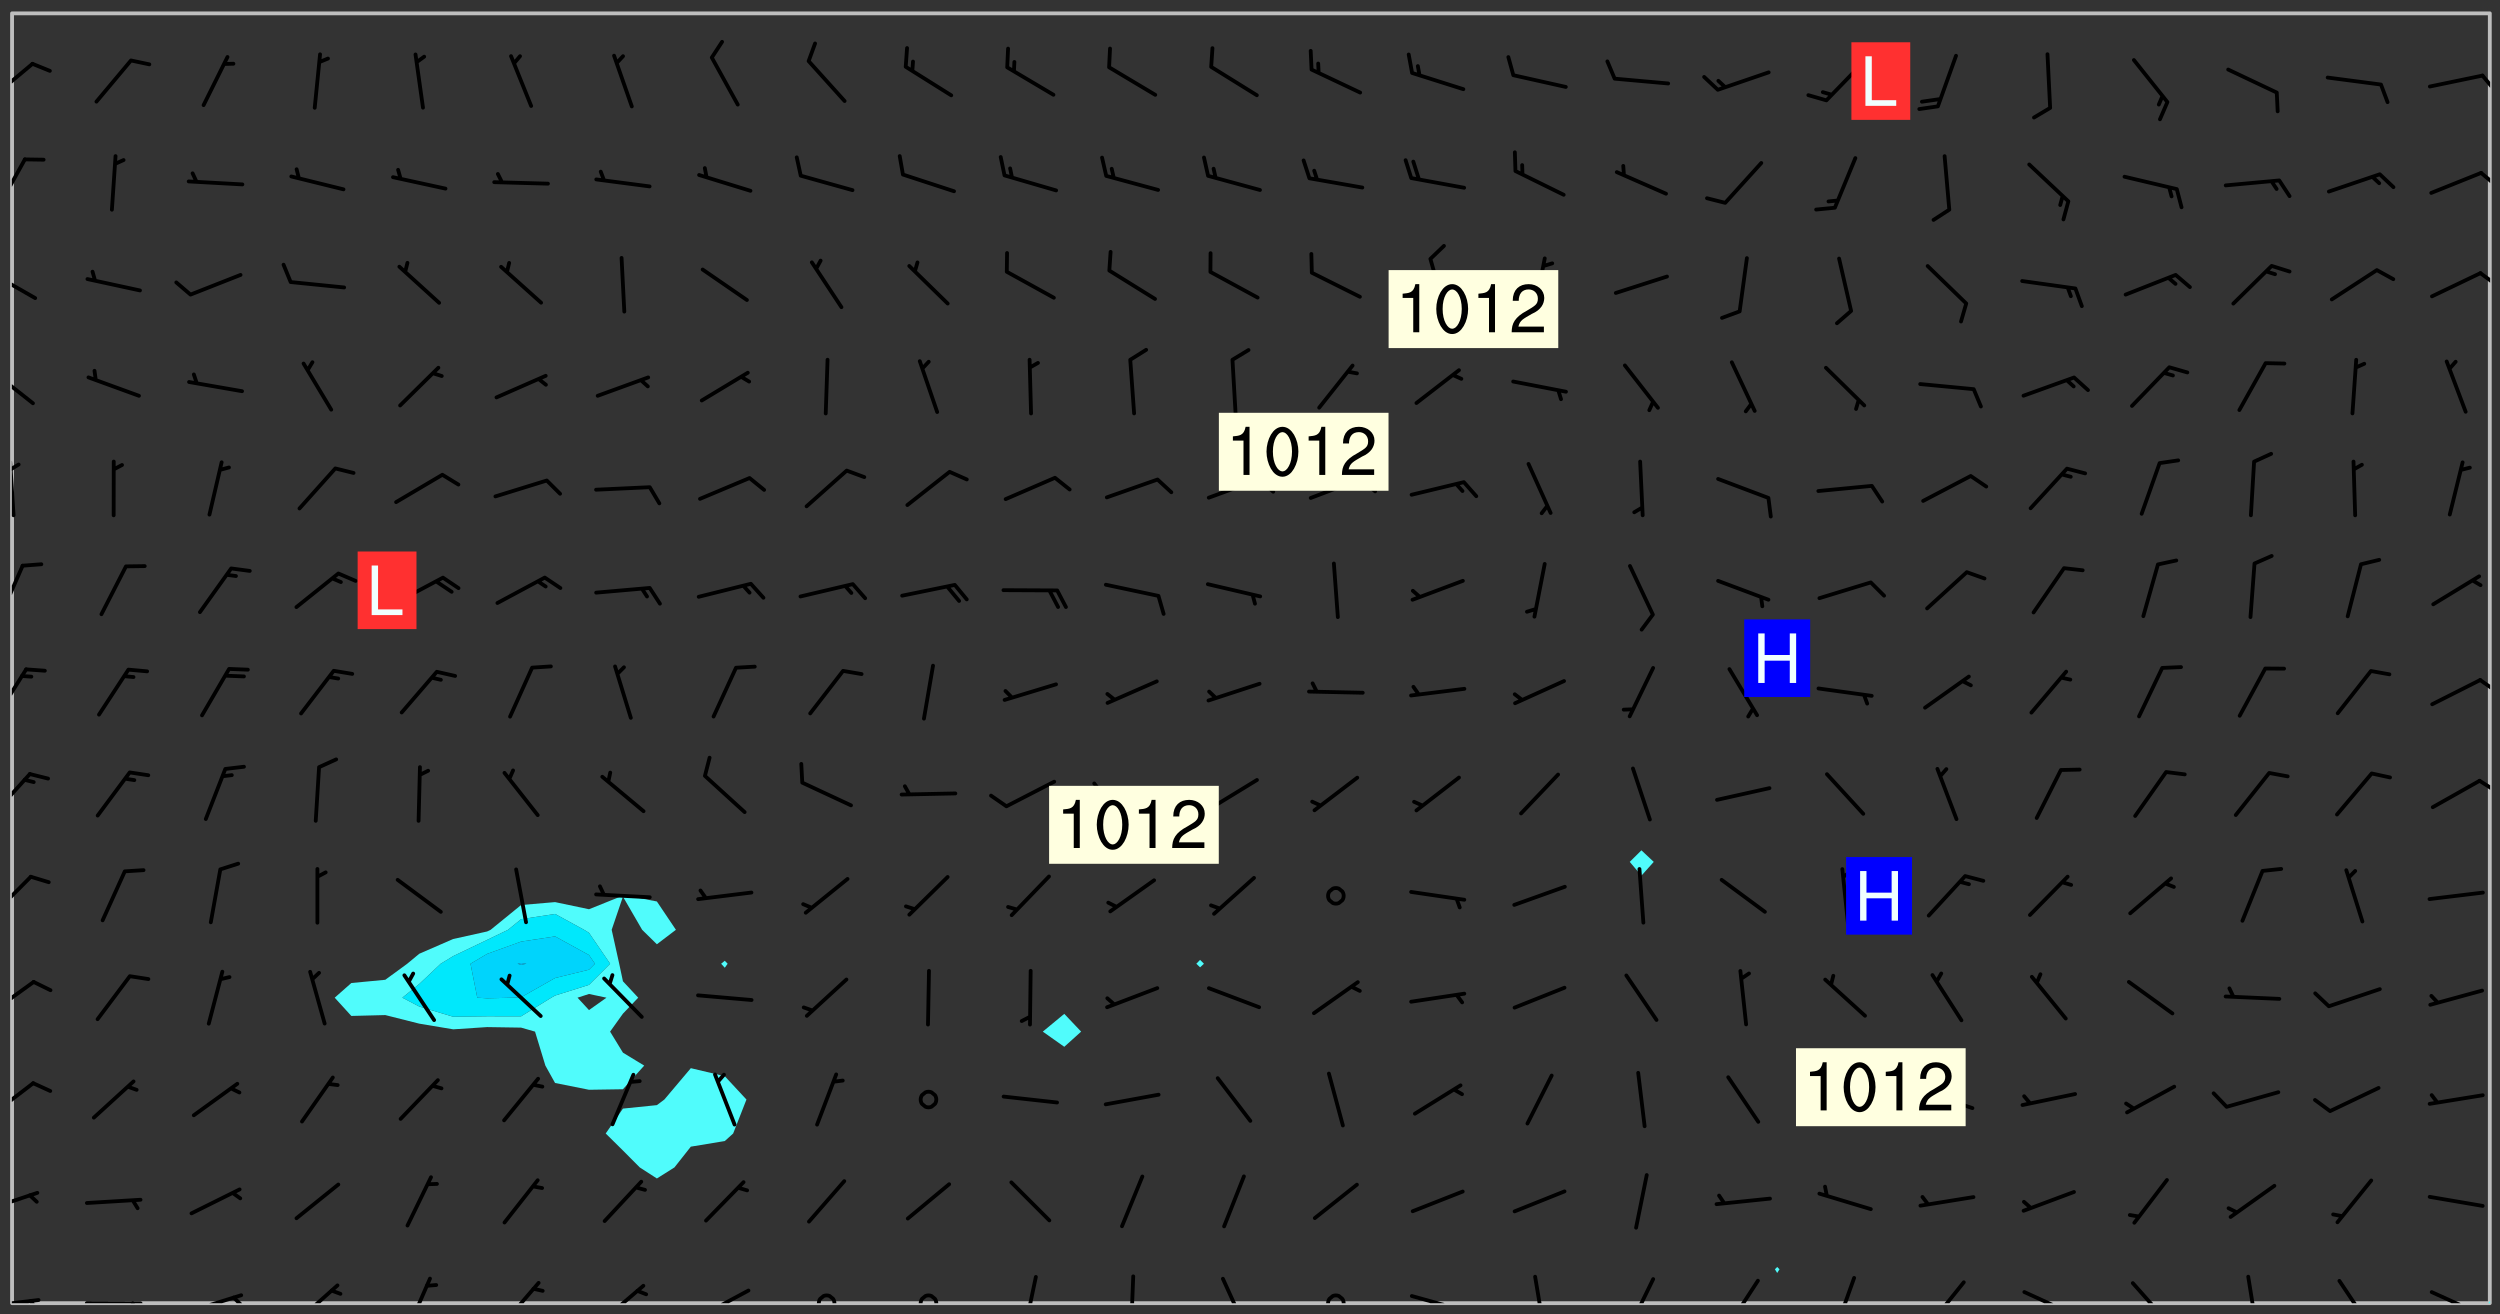 <svg xmlns="http://www.w3.org/2000/svg" role="img" xmlns:xlink="http://www.w3.org/1999/xlink" viewBox="142.45 309.95 326.84 171.84"><rect x="142.45" y="309.95" width="326.84" height="171.84" fill="#333333" stroke="none"/><defs><clipPath id="clip2"><path d="M 144 311.672 L 145 311.672 L 145 480.328 L 144 480.328 Z M 144 311.672"/></clipPath><clipPath id="clip3"><path d="M 144 311.672 L 468 311.672 L 468 480.328 L 144 480.328 Z M 144 311.672"/></clipPath><clipPath id="clip4"><path d="M 467 480 L 468 480 L 468 480.328 L 467 480.328 Z M 467 480"/></clipPath><clipPath id="clip5"><path d="M 467 311.672 L 468 311.672 L 468 480.328 L 467 480.328 Z M 467 311.672"/></clipPath><clipPath id="clip6"><path d="M 144 479 L 148 479 L 148 480.328 L 144 480.328 Z M 144 479"/></clipPath><clipPath id="clip7"><path d="M 146 479 L 148 479 L 148 480.328 L 146 480.328 Z M 146 479"/></clipPath><clipPath id="clip8"><path d="M 153 480 L 162 480 L 162 480.328 L 153 480.328 Z M 153 480"/></clipPath><clipPath id="clip9"><path d="M 159 480 L 161 480 L 161 480.328 L 159 480.328 Z M 159 480"/></clipPath><clipPath id="clip10"><path d="M 167 479 L 175 479 L 175 480.328 L 167 480.328 Z M 167 479"/></clipPath><clipPath id="clip11"><path d="M 172 479 L 175 479 L 175 480.328 L 172 480.328 Z M 172 479"/></clipPath><clipPath id="clip12"><path d="M 181 477 L 187 477 L 187 480.328 L 181 480.328 Z M 181 477"/></clipPath><clipPath id="clip13"><path d="M 195 476 L 199 476 L 199 480.328 L 195 480.328 Z M 195 476"/></clipPath><clipPath id="clip14"><path d="M 208 477 L 214 477 L 214 480.328 L 208 480.328 Z M 208 477"/></clipPath><clipPath id="clip15"><path d="M 220 477 L 227 477 L 227 480.328 L 220 480.328 Z M 220 477"/></clipPath><clipPath id="clip16"><path d="M 233 478 L 241 478 L 241 480.328 L 233 480.328 Z M 233 478"/></clipPath><clipPath id="clip17"><path d="M 249 479 L 252 479 L 252 480.328 L 249 480.328 Z M 249 479"/></clipPath><clipPath id="clip18"><path d="M 262 479 L 266 479 L 266 480.328 L 262 480.328 Z M 262 479"/></clipPath><clipPath id="clip19"><path d="M 276 476 L 279 476 L 279 480.328 L 276 480.328 Z M 276 476"/></clipPath><clipPath id="clip20"><path d="M 290 476 L 291 476 L 291 480.328 L 290 480.328 Z M 290 476"/></clipPath><clipPath id="clip21"><path d="M 302 476 L 306 476 L 306 480.328 L 302 480.328 Z M 302 476"/></clipPath><clipPath id="clip22"><path d="M 315 479 L 319 479 L 319 480.328 L 315 480.328 Z M 315 479"/></clipPath><clipPath id="clip23"><path d="M 326 479 L 335 479 L 335 480.328 L 326 480.328 Z M 326 479"/></clipPath><clipPath id="clip24"><path d="M 342 476 L 345 476 L 345 480.328 L 342 480.328 Z M 342 476"/></clipPath><clipPath id="clip25"><path d="M 355 476 L 359 476 L 359 480.328 L 355 480.328 Z M 355 476"/></clipPath><clipPath id="clip26"><path d="M 368 477 L 373 477 L 373 480.328 L 368 480.328 Z M 368 477"/></clipPath><clipPath id="clip27"><path d="M 382 476 L 386 476 L 386 480.328 L 382 480.328 Z M 382 476"/></clipPath><clipPath id="clip28"><path d="M 394 477 L 400 477 L 400 480.328 L 394 480.328 Z M 394 477"/></clipPath><clipPath id="clip29"><path d="M 406 478 L 414 478 L 414 480.328 L 406 480.328 Z M 406 478"/></clipPath><clipPath id="clip30"><path d="M 421 477 L 427 477 L 427 480.328 L 421 480.328 Z M 421 477"/></clipPath><clipPath id="clip31"><path d="M 436 476 L 438 476 L 438 480.328 L 436 480.328 Z M 436 476"/></clipPath><clipPath id="clip32"><path d="M 448 477 L 453 477 L 453 480.328 L 448 480.328 Z M 448 477"/></clipPath><clipPath id="clip33"><path d="M 460 478 L 468 478 L 468 480.328 L 460 480.328 Z M 460 478"/></clipPath><clipPath id="clip34"><path d="M 144 465 L 148 465 L 148 469 L 144 469 Z M 144 465"/></clipPath><clipPath id="clip35"><path d="M 144 451 L 148 451 L 148 457 L 144 457 Z M 144 451"/></clipPath><clipPath id="clip36"><path d="M 144 438 L 148 438 L 148 443 L 144 443 Z M 144 438"/></clipPath><clipPath id="clip37"><path d="M 144 424 L 147 424 L 147 430 L 144 430 Z M 144 424"/></clipPath><clipPath id="clip38"><path d="M 144 410 L 147 410 L 147 417 L 144 417 Z M 144 410"/></clipPath><clipPath id="clip39"><path d="M 466 411 L 468 411 L 468 414 L 466 414 Z M 466 411"/></clipPath><clipPath id="clip40"><path d="M 144 397 L 147 397 L 147 404 L 144 404 Z M 144 397"/></clipPath><clipPath id="clip41"><path d="M 466 398 L 468 398 L 468 401 L 466 401 Z M 466 398"/></clipPath><clipPath id="clip42"><path d="M 144 383 L 146 383 L 146 391 L 144 391 Z M 144 383"/></clipPath><clipPath id="clip43"><path d="M 144 370 L 145 370 L 145 378 L 144 378 Z M 144 370"/></clipPath><clipPath id="clip44"><path d="M 144 370 L 146 370 L 146 372 L 144 372 Z M 144 370"/></clipPath><clipPath id="clip45"><path d="M 144 358 L 148 358 L 148 363 L 144 363 Z M 144 358"/></clipPath><clipPath id="clip46"><path d="M 144 345 L 148 345 L 148 350 L 144 350 Z M 144 345"/></clipPath><clipPath id="clip47"><path d="M 466 345 L 468 345 L 468 348 L 466 348 Z M 466 345"/></clipPath><clipPath id="clip48"><path d="M 144 330 L 146 330 L 146 338 L 144 338 Z M 144 330"/></clipPath><clipPath id="clip49"><path d="M 466 332 L 468 332 L 468 335 L 466 335 Z M 466 332"/></clipPath><clipPath id="clip50"><path d="M 144 318 L 147 318 L 147 324 L 144 324 Z M 144 318"/></clipPath><clipPath id="clip51"><path d="M 466 319 L 468 319 L 468 322 L 466 322 Z M 466 319"/></clipPath><g id="surface604" clip-path="url(#clip1)"><path fill="#fff" fill-opacity="0" fill-rule="evenodd" d="M 0 0 L 1000 0 L 1000 1000 L 0 1000 Z M 0 0"/><path fill="#d3d3d3" fill-opacity="0" fill-rule="evenodd" d="M162.152 355.867L161.918 356.16 161.977 356.395 162.094 356.566 162.27 356.801 162.562 357.148 162.676 357.207 162.793 357.035 162.852 356.801 163.027 356.625 163.492 356.449 164.191 356.449 164.426 356.742 164.715 357.559 164.773 357.734 164.949 357.965 165.301 358.199 166 358.898 166.172 359.074 166.406 359.422 166.641 359.832 166.93 360.414 167.34 360.879 167.57 361.113 167.805 361.289 167.922 361.52 168.098 361.812 168.27 362.977 168.27 363.211 168.328 363.5 168.387 363.617 168.504 363.734 168.852 364.145 168.969 364.316 169.145 364.492 169.32 364.727 169.438 364.898 169.609 365.25 169.668 365.484 169.902 365.891 170.137 365.832 169.961 366.008 169.902 366.938 169.32 366.938 169.086 366.824 168.738 366.938 168.621 367.055 168.562 367.348 168.504 367.523 168.387 367.695 167.922 367.988 167.863 368.223 167.805 368.336 167.805 368.98 167.863 369.152 167.863 369.562 167.922 369.621 167.922 370.027 167.98 370.434 168.098 370.609 168.156 370.668 168.387 371.309 168.328 371.602 168.328 372.301 168.27 372.883 168.27 373.117 168.211 373.348 168.156 373.699 168.156 375.621 168.211 375.738 168.637 375.738 168.27 375.855 168.246 376.207 169.137 377.375 170.879 377.914 172.219 378.273 172.219 378.812 172.309 379.621 172.844 380.336 174.363 380.605 175.254 380.52 175.344 381.684 175.879 381.863 177.039 381.684 179.094 380.699 180.254 380.336 182.133 380.16 183.828 379.98 183.648 380.699 182.133 380.785 180.883 380.875 180.078 381.145 179.004 381.953 179.273 382.672 179.809 383.57 179.629 384.195 179.363 385.004 179.629 386.082 180.254 386.98 181.059 387.16 182.309 386.98 182.043 387.703 182.141 388.207 182.195 388.5 182.195 388.672 182.254 388.965 182.254 389.371 182.43 389.488 182.781 389.605 183.188 389.605 183.48 389.43 183.594 389.312 183.652 389.195 183.77 388.965 183.828 388.789 184.18 388.324 184.41 388.148 184.586 388.09 184.762 388.148 184.82 388.324 184.938 389.312 184.992 389.781 185.051 389.953 185.168 390.188 185.344 390.246 186.16 390.305 186.449 390.305 186.566 390.539 186.625 390.945 186.684 391.297 186.684 392.402 186.801 392.695 186.918 393.043 187.207 393.742 187.383 394.094 187.965 394.848 188.316 395.023 188.488 395.082 188.957 395.316 189.598 395.781 189.945 396.016 190.238 396.191 190.531 396.246 190.762 396.309 191.578 396.656 191.871 396.832 191.984 397.004 192.336 397.355 192.453 397.531 192.977 398.172 192.977 398.461 193.035 398.812 193.035 399.16 193.094 399.512 193.152 399.801 193.27 399.859 193.441 399.918 193.617 399.918 194.199 400.152 194.375 400.27 194.551 400.559 194.727 400.793 194.84 401.027 195.133 401.258 195.25 401.375 195.25 401.785 195.309 401.84 195.598 402.074 195.832 402.191 195.891 402.309 196.008 402.48 196.066 402.598 196.297 402.832 196.355 403.008 196.59 403.066 196.707 403.125 196.59 403.238 196.531 403.355 196.531 403.473 196.414 403.766 196.297 404.055 196.297 404.637 196.473 404.754 196.59 404.812 196.648 404.93 196.766 405.047 196.879 405.105 197.055 405.453 197.113 405.805 197.172 406.211 197.172 406.387 197.113 406.562 196.996 407.262 196.996 407.434 197.113 407.609 197.406 407.902 197.812 407.902 197.988 408.02 198.105 408.191 198.223 408.484 198.223 408.719 197.695 408.719 197.465 408.484 197.23 408.484 197.055 408.543 196.996 409.242 197.055 409.59 197.172 409.766 197.348 410.176 197.465 410.406 197.754 410.875 197.93 410.93 198.453 410.93 198.688 410.988 199.445 411.629 199.504 411.922 199.504 412.156 199.562 412.215 199.793 412.562 199.793 412.914 199.676 413.086 199.676 413.379 199.969 413.668 200.262 413.844 200.434 413.902 200.727 414.078 201.02 414.195 201.602 414.602 201.891 414.836 202.184 415.012 202.402 415.172 202.418 415.184 202.648 415.359 203.289 415.883 203.465 416.117 203.582 416.293 203.758 416.469 203.871 416.641 203.871 417.281 203.988 417.457 204.457 417.574 205.039 417.691 205.273 417.75 205.504 417.863 205.797 417.98 205.91 418.039 206.496 418.391 206.785 418.562 206.961 418.625 207.137 418.68 207.312 418.738 208.012 419.09 208.301 419.266 208.535 419.32 208.824 419.496 209.059 419.613 209.699 420.02 209.992 420.137 210.164 420.195 210.398 420.254 210.809 420.312 211.039 420.371 211.273 420.488 211.332 420.66 210.922 420.836 211.391 420.895 211.449 421.188 211.562 421.422 211.738 421.477 211.973 421.535 212.148 421.594 212.555 421.711 213.195 421.945 213.312 422.117 213.371 422.352 213.371 422.527 213.312 422.645 213.254 423.051 213.488 423.285 213.605 423.344 213.953 423.461 214.594 423.691 214.77 423.809 215.059 423.926 215.234 424.102 215.469 424.566 216.051 425.672 216.227 425.848 216.574 426.023 216.75 426.141 217.102 426.258 218.148 426.781 218.383 426.84 218.848 426.953 219.141 427.012 219.605 427.188 220.363 427.77 220.598 428.004 220.945 428.469 221.121 428.645 221.41 428.879 222.227 429.578 222.52 429.754 222.809 430.043 223.102 430.219 223.395 430.508 224.09 431.148 224.266 431.324 224.559 431.559 224.848 431.793 225.316 432.082 225.957 432.664 226.305 432.898 226.539 433.191 226.887 433.539 227.238 434.004 228.172 434.996 228.52 435.402 228.637 435.578 228.871 435.637 228.984 435.754 229.629 435.93 229.859 436.043 230.094 436.102 230.387 436.277 230.617 436.395 231.551 437.094 231.957 437.5 232.191 437.676 232.598 437.852 232.832 437.969 233.648 438.316 233.996 438.551 234.23 438.668 234.523 438.957 234.754 439.074 235.512 439.426 235.863 439.598 236.094 439.656 236.387 439.773 236.621 439.832 237.492 440.008 238.309 440.008 238.777 440.238 238.949 440.297 239.824 440.996 240.289 441.113 240.582 441.172 240.758 441.23 240.988 441.289 241.457 441.348 241.805 441.406 242.156 441.465 242.562 441.523 242.855 441.523 243.027 441.582 243.027 441.812 243.203 441.988 243.496 441.988 243.844 442.047 244.195 442.105 244.895 442.223 245.535 442.223 246 441.988 246.293 441.812 246.465 441.695 246.875 441.523 247.164 441.348 248.098 440.883 248.566 440.59 249.09 440.297 249.555 440.125 250.02 439.949 251.07 439.484 251.359 439.367 251.77 439.25 252.059 439.133 252.586 438.957 254.102 438.258 254.684 437.91 254.973 437.852 255.266 437.793 255.613 437.676 256.488 437.445 256.84 437.328 256.953 437.328 257.188 437.27 258.062 437.035 258.297 436.977 259.109 436.977 259.461 436.918 260.277 436.801 260.449 436.742 260.801 436.688 261.094 436.629 261.324 436.57 262.141 436.395 262.316 436.336 262.664 436.336 262.898 436.277 263.363 436.16 264.121 435.988 264.355 435.93 264.703 435.93 265.113 435.812 265.402 435.754 266.688 435.695 266.977 435.695 267.387 435.637 267.617 435.578 267.793 435.578 268.668 435.461 269.074 435.461 269.484 435.344 269.832 435.344 270.184 435.23 271.055 435.172 272.805 435.172 273.852 435.461 274.262 435.578 274.551 435.695 274.902 435.812 275.191 435.93 276.242 436.102 276.531 436.16 276.824 436.16 277.117 436.219 277.289 436.277 277.699 436.336 277.871 436.395 277.988 436.453 278.105 436.453 278.223 436.512 278.574 436.57 278.688 436.57 279.098 436.637 281.02 437.031 282.945 437.426 284.465 437.875 286.16 438.594 288.305 439.398 289.91 438.68 291.34 437.875 292.5 436.797 293.75 436.348 296.785 435.629 298.66 435.27 300.805 433.922 303.039 432.668 305.539 431.41 307.234 430.961 309.02 430.781 310.18 430.512 310.805 431.051 312.145 430.781 312.859 429.793 313.844 428.449 314.289 428.27 315.094 427.91 316.969 427.371 318.754 426.922 320.004 426.652 321.164 426.562 322.863 426.473 324.824 426.203 326.074 426.113 326.613 426.113 327.238 426.023 328.129 426.023 330.273 425.844 332.684 425.664 335.273 425.574 336.969 425.754 338.578 425.844 340.008 426.203 341.168 426.922 343.043 427.91 344.203 429.438 344.469 430.152 345.098 430.242 345.453 431.141 345.988 431.68 346.523 433.207 347.598 433.566 348.133 433.566 347.328 434.102 347.418 435.809 348.133 438.504 349.023 439.309 349.918 440.297 350.633 441.555 352.418 442.094 353.938 441.914 354.293 443.258 355.902 442.453 356.883 441.914 357.152 442.184 357.469 441.969 357.688 441.824 358.488 442.273 358.938 441.914 359.293 441.914 359.828 441.645 360.367 440.926 360.902 440.656 361.527 439.668 362.688 440.117 363.527 440.488 364.922 441.105 366.617 440.926 368.223 440.926 370.008 441.016 370.188 439.309 370.723 437.965 371.527 438.234 372.02 439.082 372.422 439.488 372.332 440.027 372.332 440.387 373.047 440.836 373.758 440.566 375.188 440.566 375.547 441.555 375.992 442.812 376.707 444.156 377.957 444.785 379.652 445.414 380.367 445.234 380.547 444.695 381.527 444.605 381.977 444.965 382.062 446.223 381.797 446.852 381.262 447.031 381.262 447.57 381.977 448.555 382.242 449.094 383.227 450.082 384.027 451.16 383.762 451.52 383.672 452.418 383.047 454.75 382.691 456.816 382.602 458.609 382.422 459.328 382.332 459.867 382.332 461.305 381.352 463.188 380.992 464.895 380.457 465.793 379.652 466.961 379.387 467.5 381.441 468.754 381.527 469.113 381.172 469.652 381.082 469.473 381.082 470.281 381.172 471.719 380.727 472.434 379.652 472.527 379.387 473.242 379.922 474.141 380.727 474.859 381.887 475.668 383.227 475.938 383.672 476.297 383.316 476.746 381.527 476.656 380.277 476.207 379.562 475.488 378.938 475.398 378.762 478.988 378.574 480.297 467.934 480.297 467.934 311.703 412.664 311.703 412.664 360.785 413.426 360.91 416.715 361.453 418.738 364.289 418.738 367.043 421.09 367.375 423.438 367.707 427.488 367.707 426.109 371.867 424.086 372.574 422.062 373.277 421.52 373.621 418.926 375.238 418.738 375.355 416.715 373.277 415.984 370.535 413.312 368.457 411.938 364.957 411.871 364.875 409.914 362.203 412.664 360.785 412.664 311.703 294.422 311.703 294.422 403.117 294.539 403.148 294.672 403.16 294.746 403.234 294.852 403.281 294.941 403.34 295.027 403.398 295.117 403.457 295.414 403.754 295.473 403.844 295.504 403.961 295.531 404.078 295.547 404.215 295.516 404.332 295.457 404.422 295.398 404.508 295.355 404.613 295.309 404.715 295.281 404.836 295.281 404.98 295.457 405.25 295.605 405.398 295.68 405.484 295.754 405.559 295.797 405.664 295.859 405.754 295.918 405.84 295.961 405.945 296.02 406.035 296.066 406.137 296.109 406.242 296.168 406.328 296.285 406.508 296.359 406.582 296.422 406.668 296.48 406.758 296.523 406.863 296.582 406.953 296.641 407.039 296.703 407.129 296.762 407.219 296.805 407.32 296.922 407.5 296.996 407.574 297.055 407.66 297.129 407.734 297.219 407.793 297.324 407.84 297.473 407.84 297.605 407.824 297.738 407.84 297.84 407.793 297.914 407.719 297.961 407.617 297.945 407.484 297.945 407.336 297.898 407.23 297.871 407.113 297.824 407.012 297.797 406.891 297.754 406.789 297.691 406.699 297.648 406.598 297.605 406.492 297.574 406.375 297.559 406.242 297.547 406.105 297.633 406.047 297.691 405.961 297.812 405.93 297.855 406.035 297.871 406.168 297.871 406.285 297.93 406.387 297.988 406.477 298.078 406.535 298.227 406.684 298.285 406.773 298.328 406.879 298.316 406.98 298.402 407.039 298.508 407.086 298.594 407.145 298.684 407.203 298.758 407.277 298.641 407.305 298.535 407.352 298.449 407.41 298.375 407.484 298.316 407.574 298.254 407.66 298.227 407.781 298.18 407.883 298.137 407.988 298.105 408.105 298.094 408.238 298.078 408.371 298.078 408.52 298.105 408.637 298.152 408.742 298.195 408.844 298.254 408.934 298.328 409.008 298.418 409.066 298.492 409.141 298.582 409.199 298.641 409.289 298.684 409.395 298.73 409.496 298.848 409.527 298.98 409.543 299.129 409.543 299.246 409.512 299.352 409.555 299.395 409.66 299.441 409.762 299.469 409.883 299.5 410 299.527 410.117 299.559 410.238 299.586 410.355 299.691 410.398 299.793 410.445 299.926 410.43 300.074 410.578 300.137 410.664 300.211 410.738 300.281 410.812 300.371 410.875 300.477 410.918 300.578 410.961 300.695 410.992 300.832 411.008 300.949 410.977 301.023 410.902 301.051 410.785 301.039 410.652 301.008 410.531 300.98 410.414 301.023 410.309 301.141 410.309 301.23 410.371 301.348 410.398 301.496 410.398 301.629 410.414 301.777 410.414 301.91 410.43 302.043 410.414 302.191 410.414 302.324 410.398 302.457 410.387 302.594 410.398 302.711 410.371 302.844 410.355 303.035 410.297 302.977 410.473 302.961 410.605 302.934 410.727 302.918 410.859 302.859 410.945 302.727 410.961 302.621 411.008 302.516 411.051 302.398 411.082 302.281 411.109 302.016 411.141 301.867 411.141 301.734 411.156 301.66 411.23 301.719 411.316 301.867 411.465 301.984 411.645 302.059 411.715 302.148 411.777 302.238 411.836 302.324 411.895 302.414 411.953 302.516 411.996 302.621 412.059 302.727 412.102 302.812 412.16 302.918 412.207 303.02 412.25 303.199 412.367 303.258 412.457 303.215 412.559 303.168 412.664 303.184 412.797 303.406 413.02 303.465 413.109 303.508 413.211 303.539 413.332 303.582 413.434 303.598 413.566 303.629 413.684 303.641 413.82 303.672 413.938 303.82 414.086 303.922 414.129 304.027 414.172 304.145 414.203 304.277 414.219 304.414 414.234 304.531 414.234 304.648 414.203 304.738 414.145 304.781 414.039 304.828 413.938 304.871 413.832 304.902 413.715 304.914 413.582 304.914 413.434 304.902 413.301 304.887 413.168 304.855 413.051 304.812 412.945 304.766 412.84 304.723 412.738 304.68 412.633 304.664 412.5 304.68 412.367 304.707 412.25 304.738 412.133 304.766 412.012 304.812 411.91 304.902 411.852 304.988 411.789 305.062 411.715 305.152 411.656 305.375 411.434 305.434 411.348 305.508 411.273 305.625 411.094 305.684 411.008 305.684 410.859 305.609 410.785 305.508 410.738 305.402 410.695 305.301 410.652 305.242 410.562 305.195 410.457 305.168 410.34 305.258 410.281 305.375 410.25 305.477 410.207 305.656 410.09 305.805 409.941 305.816 409.809 305.805 409.703 305.715 409.645 305.582 409.66 305.434 409.66 305.301 409.676 305.168 409.66 305.047 409.629 304.961 409.57 304.887 409.496 304.828 409.406 304.766 409.32 304.648 409.141 304.59 409.055 304.621 408.934 304.707 408.875 304.828 408.844 304.887 408.758 304.887 408.637 304.855 408.52 304.797 408.43 304.738 408.344 304.691 408.238 304.664 408.121 304.648 407.988 304.707 407.898 304.781 407.824 304.871 407.766 304.988 407.586 305.062 407.512 305.121 407.426 305.27 407.277 305.391 407.246 305.523 407.23 305.656 407.246 305.73 407.32 305.773 407.426 305.789 407.559 305.758 407.676 305.641 407.707 305.508 407.719 305.359 407.867 305.316 407.973 305.27 408.074 305.242 408.195 305.211 408.312 305.211 408.461 305.242 408.578 305.285 408.684 305.344 408.773 305.418 408.844 305.492 408.918 305.609 408.949 305.73 408.977 305.848 408.949 305.98 408.934 306.098 408.934 306.188 408.992 306.262 409.066 306.309 409.172 306.367 409.258 306.469 409.305 306.602 409.32 306.707 409.363 306.793 409.422 306.781 409.527 306.707 409.602 306.527 409.719 306.469 409.809 306.379 409.867 306.309 409.941 306.234 410.016 306.172 410.105 306.145 410.223 306.129 410.355 306.145 410.488 306.129 410.621 306.129 410.77 306.145 410.902 306.172 411.02 306.203 411.141 306.277 411.215 306.367 411.273 306.453 411.332 306.543 411.391 306.66 411.422 306.66 411.508 306.559 411.555 306.469 411.613 306.203 411.645 306.086 411.672 305.938 411.672 305.832 411.715 305.73 411.762 305.672 411.852 305.609 412.086 305.598 412.219 305.566 412.34 305.551 412.473 305.551 412.766 305.539 412.898 305.551 413.035 305.566 413.168 305.699 413.184 305.832 413.195 305.953 413.227 306.039 413.285 306.113 413.359 306.16 413.465 306.203 413.566 306.219 413.699 306.219 414.145 306.203 414.277 306.203 414.723 306.234 414.988 306.262 415.105 306.277 415.238 306.309 415.355 306.395 415.566 306.426 415.832 306.426 415.98 306.395 416.098 306.367 416.215 306.336 416.336 306.309 416.453 306.277 416.57 306.246 416.691 306.234 416.824 306.219 416.957 306.309 417.016 306.426 416.984 306.527 417 306.574 417.105 306.543 417.371 306.543 417.812 306.5 417.918 306.453 418.023 306.41 418.125 306.367 418.23 306.309 418.316 306.277 418.438 306.234 418.555 306.203 418.672 306.188 418.805 306.203 418.938 306.262 419.027 306.367 419.074 306.453 419.133 306.512 419.219 306.5 419.355 306.469 419.473 306.426 419.574 306.426 420.02 306.41 420.152 306.41 420.301 306.379 420.418 306.336 420.523 306.309 420.641 306.262 420.746 306.219 420.848 306.188 420.969 306.16 421.086 306.129 421.219 306.098 421.336 306.07 421.453 306.027 421.559 305.996 421.676 305.965 421.797 305.953 421.93 305.938 422.062 305.938 422.359 305.965 422.477 305.965 422.625 306.012 423.023 306.039 423.141 306.098 423.23 306.219 423.262 306.367 423.262 306.5 423.246 306.559 423.336 306.559 423.453 306.5 423.543 306.41 423.602 306.309 423.645 306.203 423.691 306.113 423.75 306.027 423.809 305.891 423.824 305.773 423.793 305.641 423.777 305.539 423.824 305.477 423.91 305.465 424.047 305.449 424.18 305.418 424.297 305.391 424.414 305.375 424.547 305.344 424.668 305.344 424.965 305.359 425.098 305.391 425.215 305.391 425.363 305.402 425.496 305.402 425.645 305.375 425.762 305.328 425.863 305.301 425.984 305.27 426.102 305.211 426.191 305.137 426.266 305.035 426.309 304.93 426.355 304.812 426.383 304.691 426.414 304.59 426.367 304.648 426.281 304.754 426.234 304.781 426.117 304.812 426 304.84 425.879 304.871 425.762 304.871 425.613 304.887 425.48 304.855 425.363 304.812 425.258 304.707 425.273 304.633 425.348 304.531 425.391 304.441 425.453 304.367 425.527 304.324 425.629 304.309 425.762 304.277 425.879 304.25 426 304.219 426.117 304.191 426.234 304.16 426.355 304.133 426.473 304.102 426.59 304.059 426.695 303.969 426.754 303.879 426.754 303.762 426.723 303.73 426.637 303.746 426.5 303.715 426.383 303.715 426.234 303.703 426.102 303.703 425.953 303.641 425.719 303.613 425.598 303.57 425.496 303.523 425.391 303.465 425.305 303.406 425.215 303.363 425.109 303.301 425.023 303.152 424.875 303.082 424.801 302.977 424.754 302.871 424.711 302.77 424.668 302.473 424.371 302.383 424.297 302.297 424.238 302.191 424.195 302.102 424.133 302.016 424.074 301.91 424.031 301.82 423.973 301.734 423.91 301.66 423.84 301.555 423.793 301.469 423.734 301.363 423.691 301.273 423.629 301.172 423.586 301.066 423.543 300.98 423.484 300.875 423.438 300.77 423.395 300.668 423.348 300.578 423.289 300.477 423.246 300.371 423.203 300.281 423.141 300.164 423.113 300.031 423.098 299.898 423.113 299.75 423.113 299.617 423.129 299.5 423.098 299.41 423.039 299.336 422.965 299.246 422.906 299.145 422.859 298.996 422.859 298.875 422.832 298.773 422.789 298.699 422.715 298.582 422.535 298.492 422.477 298.391 422.434 298.301 422.371 298.195 422.328 298.105 422.27 298.02 422.211 297.914 422.164 297.855 422.078 297.797 421.988 297.754 421.883 297.707 421.781 297.633 421.707 297.547 421.648 297.473 421.574 297.383 421.516 297.16 421.293 297.117 421.188 297.086 420.922 297.191 420.879 297.336 420.879 297.441 420.922 297.516 420.996 297.605 421.055 297.691 421.113 297.797 421.16 297.887 421.219 298.035 421.367 298.105 421.441 298.254 421.59 298.316 421.676 298.391 421.75 298.477 421.809 298.551 421.883 298.641 421.945 298.73 422.004 298.816 422.062 299.086 422.238 299.188 422.285 299.293 422.328 299.395 422.371 299.441 422.297 299.5 422.211 299.574 422.137 299.645 422.062 299.75 422.105 299.824 422.18 299.883 422.27 299.926 422.371 299.973 422.477 300.016 422.582 300.137 422.609 300.254 422.582 300.328 422.492 300.371 422.387 300.43 422.297 300.504 422.223 300.609 422.18 300.727 422.152 300.859 422.164 300.949 422.223 301.098 422.371 301.156 422.461 301.199 422.566 301.246 422.668 301.289 422.773 301.332 422.875 301.438 422.922 301.543 422.965 301.676 422.98 301.762 422.922 301.82 422.832 301.895 422.758 302 422.715 302.117 422.742 302.223 422.789 302.324 422.832 302.43 422.875 302.531 422.922 302.711 423.039 302.711 423.156 302.695 423.289 302.711 423.422 302.727 423.559 302.785 423.645 302.887 423.691 303.008 423.719 303.125 423.75 303.273 423.75 303.391 423.719 303.449 423.629 303.629 423.512 303.688 423.422 303.762 423.348 303.82 423.262 303.938 423.082 304.117 422.965 304.234 422.996 304.324 423.055 304.367 423.129 304.352 423.262 304.352 423.379 304.441 423.438 304.59 423.438 304.723 423.422 304.855 423.41 305.121 423.379 305.227 423.336 305.344 423.305 305.465 423.277 305.539 423.203 305.609 423.129 305.672 423.039 305.656 422.934 305.609 422.832 305.508 422.789 305.402 422.773 305.285 422.801 305.02 422.832 304.871 422.832 304.797 422.758 304.707 422.699 304.59 422.668 304.473 422.641 304.34 422.625 304.191 422.625 304.059 422.641 303.762 422.641 303.656 422.594 303.508 422.445 303.465 422.344 303.406 422.254 303.629 422.031 303.715 421.973 303.82 421.93 303.938 421.898 304.07 421.883 304.203 421.898 304.34 421.914 304.441 421.957 304.574 421.945 304.664 421.883 304.766 421.84 304.828 421.75 304.781 421.648 304.691 421.59 304.574 421.559 304.473 421.516 304.414 421.426 304.352 421.336 304.352 421.219 304.367 421.086 304.473 421.039 304.547 420.969 304.547 420.848 304.457 420.789 304.426 420.672 304.516 420.613 304.59 420.539 304.633 420.434 304.691 420.344 304.738 420.242 304.754 420.109 304.754 419.961 304.707 419.855 304.664 419.754 304.574 419.695 304.441 419.68 304.34 419.637 304.203 419.621 304.086 419.59 303.641 419.59 303.508 419.574 303.375 419.562 303.242 419.547 303.125 419.516 302.977 419.516 302.844 419.5 302.711 419.488 302.445 419.457 302.324 419.414 302.238 419.355 302.164 419.281 302.164 419.133 302.176 419 302.281 418.953 302.383 418.91 302.516 418.895 302.668 418.895 302.801 418.879 303.094 418.879 303.215 418.91 303.316 418.953 303.406 419.012 303.641 419.074 303.762 419.027 303.852 418.969 303.953 418.926 304.086 418.91 304.191 418.953 304.293 419 304.426 419.012 304.547 418.984 304.691 418.984 304.812 418.953 304.93 418.926 305.035 418.879 305.109 418.805 305.195 418.746 305.344 418.598 305.402 418.512 305.449 418.406 305.477 418.289 305.492 418.184 305.391 418.141 305.301 418.082 305.184 418.051 305.078 418.008 304.988 417.945 304.914 417.859 304.84 417.785 304.738 417.742 304.633 417.695 304.531 417.652 304.473 417.562 304.426 417.461 304.34 417.25 304.277 417.164 304.219 417.074 304.145 417 304.059 416.941 303.789 416.941 303.672 416.973 303.582 417.031 303.48 417.074 303.348 417.09 303.242 417.074 303.215 416.957 303.152 416.867 303.035 416.836 302.934 416.793 302.785 416.645 302.754 416.527 302.738 416.422 302.812 416.348 302.992 416.23 303.109 416.203 303.227 416.172 303.363 416.188 303.465 416.23 303.57 416.273 303.672 416.32 303.777 416.363 303.895 416.395 304.027 416.41 304.145 416.438 304.277 416.453 304.383 416.438 304.473 416.379 304.398 416.305 304.293 416.262 304.219 416.188 304.145 416.098 303.996 415.949 303.91 415.891 303.82 415.832 303.746 415.758 303.656 415.699 303.555 415.652 303.434 415.625 303.332 415.578 303.227 415.535 303.109 415.504 303.008 415.461 302.887 415.43 302.738 415.43 302.621 415.461 302.516 415.504 302.43 415.566 302.25 415.684 302.164 415.742 302.074 415.801 301.969 415.848 301.883 415.906 301.777 415.949 301.676 415.992 301.57 416.039 301.496 416.113 301.438 416.203 301.379 416.289 301.332 416.395 301.273 416.48 301.199 416.555 301.066 416.543 300.949 416.512 300.832 416.512 300.758 416.586 300.668 416.645 300.594 416.719 300.504 416.777 300.418 416.836 300.312 416.883 300.211 416.926 300.074 416.941 299.973 416.898 299.824 416.75 299.719 416.703 299.633 416.703 299.527 416.75 299.426 416.793 299.305 416.824 299.188 416.793 299.113 416.719 299.113 416.602 299.145 416.48 299.219 416.41 299.277 416.32 299.352 416.246 299.469 416.215 299.574 416.172 299.867 416.172 300 416.156 300.137 416.141 300.238 416.098 300.328 416.039 300.43 415.992 300.52 415.934 300.652 415.922 300.742 415.98 300.875 415.992 300.965 415.934 301.051 415.875 301.156 415.832 301.246 415.773 301.332 415.711 301.422 415.652 301.57 415.504 301.629 415.418 301.688 415.328 301.793 415.285 301.926 415.27 302.043 415.297 302.164 415.328 302.223 415.27 302.281 415.18 302.312 414.914 302.34 414.797 302.445 414.809 302.578 414.824 302.68 414.781 302.77 414.723 302.828 414.633 302.902 414.559 302.961 414.469 303.008 414.367 303.02 414.234 303.008 414.102 302.961 413.996 302.812 413.848 302.754 413.758 302.695 413.672 302.652 413.566 302.652 413.121 302.668 412.988 302.668 412.84 302.68 412.707 302.621 412.648 302.531 412.707 302.43 412.664 302.25 412.547 302.164 412.488 302.102 412.398 302.043 412.309 301.969 412.234 301.883 412.176 301.762 412.207 301.66 412.219 301.555 412.266 301.469 412.324 301.363 412.367 301.215 412.516 301.125 412.574 301.039 412.633 300.949 412.695 300.844 412.738 300.711 412.754 300.711 412.633 300.816 412.59 300.934 412.559 301.008 412.488 301.051 412.383 301.051 412.234 301.023 412.117 300.875 411.969 300.742 411.953 300.594 411.953 300.477 411.984 300.371 412.027 300.27 412.07 300.18 412.133 300.062 412.16 299.988 412.086 300 411.953 299.957 411.852 299.914 411.746 299.824 411.688 299.707 411.715 299.586 411.746 299.469 411.777 299.367 411.82 299.246 411.852 299.145 411.895 299.039 411.938 298.949 411.996 298.848 412.012 298.848 411.895 298.863 411.762 298.805 411.672 298.73 411.715 298.582 411.863 298.523 411.953 298.449 412.027 298.402 412.133 298.359 412.234 298.285 412.309 298.227 412.398 298.152 412.473 298.094 412.559 298.02 412.633 297.93 412.695 297.855 412.766 297.781 412.84 297.68 412.855 297.547 412.871 297.441 412.828 297.441 412.707 297.59 412.559 297.633 412.457 297.691 412.367 297.738 412.266 297.781 412.16 297.84 412.07 297.871 411.953 297.914 411.852 297.945 411.73 297.973 411.613 298.02 411.508 298.062 411.406 298.105 411.301 298.18 411.23 298.27 411.168 298.359 411.109 298.461 411.066 298.758 411.066 299.023 411.035 299.129 410.992 299.055 410.918 298.938 410.887 298.832 410.844 298.742 410.785 298.641 410.738 298.551 410.68 298.449 410.637 298.344 410.594 298.254 410.531 298.168 410.473 298.062 410.43 297.961 410.387 297.84 410.355 297.723 410.324 297.621 410.281 297.5 410.25 297.398 410.207 297.309 410.148 297.266 410.043 297.25 409.91 297.352 409.867 297.484 409.852 297.621 409.867 297.754 409.852 297.855 409.809 297.914 409.719 297.93 409.613 297.84 409.555 297.766 409.48 297.664 409.438 297.574 409.379 297.426 409.23 297.383 409.125 297.367 408.992 297.367 408.699 297.309 408.609 297.219 408.551 297.145 408.477 297.102 408.371 297.07 408.254 297.012 408.164 296.938 408.09 296.82 408.062 296.746 407.988 296.656 407.93 296.566 407.867 296.48 407.809 296.406 407.734 296.348 407.648 296.301 407.543 296.215 407.484 296.066 407.336 295.871 407.277 295.738 407.293 295.637 407.336 295.562 407.41 295.516 407.512 295.473 407.617 295.414 407.707 295.355 407.793 295.059 408.09 294.969 408.148 294.883 408.148 294.82 408.062 294.777 407.957 294.809 407.84 294.867 407.75 294.895 407.633 294.883 407.5 294.793 407.438 294.688 407.484 294.57 407.512 294.453 407.543 294.184 407.719 294.082 407.766 293.965 407.793 293.859 407.84 293.77 407.898 293.668 407.941 293.609 407.855 293.562 407.75 293.578 407.617 293.625 407.512 293.695 407.438 293.77 407.367 293.828 407.277 293.828 407.129 293.785 407.023 293.547 407.023 293.445 407.07 293.414 407.188 293.387 407.305 293.355 407.426 293.281 407.469 293.148 407.484 293.074 407.438 293.031 407.336 292.988 407.23 292.941 407.129 292.898 407.023 292.777 407.055 292.676 407.098 292.543 407.113 292.426 407.145 292.32 407.188 292.23 407.246 292.129 407.293 292.008 407.32 291.875 407.336 291.773 407.293 291.715 407.203 291.668 407.098 291.625 406.996 291.582 406.891 291.582 406.773 291.641 406.684 291.727 406.625 291.906 406.508 292.008 406.461 292.113 406.418 292.219 406.359 292.32 406.316 292.41 406.254 292.512 406.211 292.617 406.152 292.719 406.105 292.809 406.047 292.914 406.004 293.016 405.961 293.105 405.898 293.207 405.855 293.344 405.84 293.461 405.871 293.562 405.914 293.684 405.945 293.785 405.988 293.891 406.035 293.992 406.078 294.098 406.121 294.199 406.168 294.305 406.211 294.406 406.254 294.512 406.301 294.598 406.359 294.703 406.402 294.82 406.434 294.926 406.477 295.027 406.523 295.117 406.582 295.223 406.625 295.324 406.668 295.43 406.715 295.547 406.742 295.648 406.789 295.77 406.816 295.918 406.816 296.004 406.758 296.02 406.656 296.078 406.566 296.051 406.449 295.977 406.375 295.859 406.195 295.785 406.121 295.695 406.047 295.516 405.93 295.43 405.871 295.324 405.828 295.223 405.781 294.953 405.605 294.895 405.516 294.82 405.441 294.762 405.352 294.719 405.25 294.688 405.133 294.672 404.996 294.672 404.434 294.66 404.301 294.645 404.168 294.613 404.051 294.598 403.918 294.586 403.785 294.555 403.664 294.332 403.441 294.273 403.355 294.258 403.25 294.289 403.133 294.422 403.117 294.422 311.703 172.992 311.703 172.992 313.156 172.934 313.391 172.582 314.441 172.41 314.965 172.293 315.312 172.117 315.723 172 315.895 171.766 316.188 171.535 316.246 171.184 316.246 171.066 316.305 170.836 316.711 170.836 317.004 170.953 317.18 171.184 317.41 171.301 317.645 171.941 318.402 172.234 318.867 172.41 319.102 172.641 319.453 172.875 319.801 173.516 320.617 173.691 321.082 173.863 321.492 173.98 322.188 174.156 322.656 174.273 324.055 174.332 324.52 174.332 325.395 174.449 326.441 174.449 331.223 174.391 331.688 174.039 332.969 173.863 333.492 173.75 333.902 173.398 334.832 172.934 336 172.699 336.582 172.582 336.758 172.41 337.105 172.234 337.512 171.883 338.328 171.824 338.621 171.711 338.914 171.594 339.203 171.535 339.379 171.418 340.254 171.359 340.66 171.301 340.777 171.242 340.953 171.184 341.125 170.953 341.652 170.836 341.824 170.836 342.059 170.719 342.293 170.66 342.465 170.484 343.051 170.484 343.34 170.426 343.516 170.426 343.809 170.367 343.922 170.309 344.449 170.309 344.621 170.254 344.855 170.254 347.477 170.078 348.293 169.961 348.469 169.785 348.703 169.668 348.875 169.555 349.109 168.969 350.043 168.738 350.332 168.445 350.797 168.27 351.031 167.98 351.383 167.629 352.082 167.516 352.312 167.34 352.723 167.164 352.953 166.758 353.48 165.941 354.18 165.648 354.352 165.359 354.586 165.184 354.703 165.008 354.879 164.484 355.285 163.957 355.461 163.785 355.637 163.551 355.691 162.91 355.867 162.152 355.867M174.363 386.891L173.289 387.34 173.648 388.234 174.898 387.52 175.344 386.98 174.363 386.891"/><path fill="#d3d3d3" fill-opacity="0" fill-rule="evenodd" d="M201.508 416.598L200.613 416.598 201.062 417.227 202.043 417.586 202.848 417.496 203.293 416.508 203.117 416.598 202.402 416.242 201.508 416.598M356.129 475.668L356.07 475.145 356.07 474.852 356.184 474.559 356.242 474.328 356.711 473.859 356.824 473.859 356.941 473.746 357.059 473.688 357.234 473.688 357.469 473.629 357.816 473.629 358.051 473.688 358.168 473.746 358.398 473.918 358.457 474.094 358.574 474.676 358.574 474.969 358.457 475.145 358.285 475.434 358.109 475.609 357.582 476.133 357.352 476.367 357.234 476.426 357.059 476.426 356.941 476.367 356.535 476.074 356.359 475.957 356.242 475.898 356.184 475.785 356.129 475.668M362.77 464.711L362.711 464.539 362.711 463.43 362.77 463.258 362.945 463.199 363.117 463.141 363.293 463.141 363.527 463.082 363.645 463.141 363.703 463.84 363.645 464.012 363.527 464.188 363.41 464.246 363.176 464.77 363.062 464.828 362.828 464.828 362.77 464.711M372.383 450.32L372.266 450.145 372.266 449.445 372.559 448.57 372.676 448.398 372.852 448.047 372.965 447.816 373.082 447.523 373.434 446.766 373.551 446.535 373.723 446.301 373.898 446.301 374.016 446.242 374.656 446.242 374.773 446.301 375.008 446.535 375.18 446.648 375.531 446.941 375.648 447.059 375.762 447.234 375.762 447.348 375.879 447.406 375.996 447.523 375.996 448.223 375.938 448.398 375.938 448.629 375.879 448.805 375.531 449.855 375.414 450.086 375.297 450.32 375.18 450.379 374.949 450.613 374.309 450.902 373.434 450.902 373.023 450.785 372.383 450.32"/><path fill="none" stroke="#bebebe" stroke-linecap="round" stroke-linejoin="round" stroke-miterlimit="10" stroke-width=".5" d="M 431.957 354.305 L 108.027 354.305 L 108.027 185.68 L 431.957 185.68 L 431.957 354.305" transform="matrix(1 0 0 -1 36 666)"/><g clip-path="url(#clip2)"><path fill="#fff" fill-opacity="0" fill-rule="evenodd" d="M 144 475.891 L 144 480.328 L 144.004 480.328 L 144 480.328 L 144 311.672 L 144.004 311.672 L 144 311.672 L 144 475.891"/></g><g clip-path="url(#clip3)"><path fill="#fff" fill-opacity="0" fill-rule="evenodd" d="M 144.004 480.328 L 144.004 311.672 L 223.891 311.672 L 223.891 427 L 223.809 427.07 L 219.453 428.82 L 215.016 427.887 L 210.574 428.27 L 206.594 431.508 L 206.137 431.727 L 201.699 432.711 L 197.262 434.641 L 195.688 435.945 L 192.82 438.043 L 188.383 438.465 L 186.207 440.383 L 188.383 442.77 L 192.82 442.656 L 197.262 443.777 L 201.699 444.52 L 206.137 444.227 L 210.574 444.297 L 212.398 444.82 L 213.75 449.262 L 215.016 451.535 L 219.453 452.422 L 223.891 452.352 L 226.672 449.262 L 223.891 447.57 L 222.211 444.82 L 223.891 442.473 L 225.887 440.383 L 223.891 438.238 L 223.402 435.945 L 222.418 431.508 L 223.891 427.176 L 226.402 431.508 L 228.328 433.398 L 230.816 431.508 L 228.328 427.805 L 224.508 427.07 L 223.891 427 L 223.891 311.672 L 232.766 311.672 L 232.766 449.598 L 229.305 453.699 L 228.328 454.43 L 223.891 454.883 L 221.637 458.137 L 223.891 460.363 L 226.09 462.574 L 228.328 464.02 L 230.625 462.574 L 232.766 459.859 L 237.207 459.125 L 238.301 458.137 L 240.039 453.699 L 237.207 450.652 L 232.766 449.598 L 232.766 311.672 L 237.207 311.672 L 237.207 435.555 L 236.727 435.945 L 237.207 436.469 L 237.578 435.945 L 237.207 435.555 L 237.207 311.672 L 281.59 311.672 L 281.59 442.496 L 278.781 444.82 L 281.59 446.805 L 283.793 444.82 L 281.59 442.496 L 281.59 311.672 L 299.344 311.672 L 299.344 435.438 L 298.852 435.945 L 299.344 436.414 L 299.848 435.945 L 299.344 435.438 L 299.344 311.672 L 357.043 311.672 L 357.043 421.117 L 355.516 422.629 L 357.043 424.426 L 358.656 422.629 L 357.043 421.117 L 357.043 311.672 L 374.793 311.672 L 374.793 475.59 L 374.496 475.891 L 374.793 476.375 L 375.098 475.891 L 374.793 475.59 L 374.793 311.672 L 467.996 311.672 L 467.996 480.039 L 467.73 480.328 L 144.004 480.328"/></g><path fill="#50fcfc" fill-rule="evenodd" d="M 188.383 442.77 L 186.207 440.383 L 188.383 438.465 L 192.82 438.043 L 195.688 435.945 L 197.262 434.641 L 201.699 432.711 L 206.137 431.727 L 206.594 431.508 L 210.574 428.27 L 215.016 427.887 L 215.016 429.434 L 210.574 430.121 L 208.871 431.508 L 206.137 432.824 L 201.699 434.949 L 200.066 435.945 L 197.262 438.594 L 195.055 440.383 L 197.262 441.539 L 201.699 442.875 L 206.137 442.816 L 210.574 442.82 L 214.527 440.383 L 215.016 440.105 L 219.453 438.707 L 219.453 439.898 L 217.953 440.383 L 219.453 442.004 L 221.738 440.383 L 219.453 439.898 L 219.453 438.707 L 222.215 435.945 L 219.453 431.902 L 218.809 431.508 L 215.016 429.434 L 215.016 427.887 L 219.453 428.82 L 223.809 427.07 L 223.891 427 L 224.508 427.07 L 228.328 427.805 L 230.816 431.508 L 228.328 433.398 L 226.402 431.508 L 223.891 427.176 L 222.418 431.508 L 223.402 435.945 L 223.891 438.238 L 225.887 440.383 L 223.891 442.473 L 222.211 444.82 L 223.891 447.57 L 226.672 449.262 L 223.891 452.352 L 219.453 452.422 L 215.016 451.535 L 213.75 449.262 L 212.398 444.82 L 210.574 444.297 L 206.137 444.227 L 201.699 444.52 L 197.262 443.777 L 192.82 442.656 L 188.383 442.77"/><path fill="#00e8fc" fill-rule="evenodd" d="M 197.262 441.539 L 195.055 440.383 L 197.262 438.594 L 200.066 435.945 L 201.699 434.949 L 206.137 432.824 L 208.871 431.508 L 210.574 430.121 L 215.016 429.434 L 215.016 432.371 L 210.574 433.051 L 206.137 434.656 L 203.961 435.945 L 204.848 440.383 L 206.137 440.469 L 209.5 440.383 L 210.574 440.332 L 215.016 437.812 L 219.453 436.723 L 220.23 435.945 L 219.453 434.809 L 215.016 432.371 L 215.016 429.434 L 218.809 431.508 L 219.453 431.902 L 222.215 435.945 L 219.453 438.707 L 215.016 440.105 L 214.527 440.383 L 210.574 442.82 L 206.137 442.816 L 201.699 442.875 L 197.262 441.539"/><path fill="#00d4fc" fill-rule="evenodd" d="M 204.848 440.383 L 203.961 435.945 L 206.137 434.656 L 210.574 433.051 L 210.574 435.848 L 210.109 435.945 L 210.574 436.094 L 211.277 435.945 L 210.574 435.848 L 210.574 433.051 L 215.016 432.371 L 219.453 434.809 L 220.23 435.945 L 219.453 436.723 L 215.016 437.812 L 210.574 440.332 L 209.5 440.383 L 206.137 440.469 L 204.848 440.383"/><path fill="#00c4fc" fill-rule="evenodd" d="M 210.574 436.094 L 210.109 435.945 L 210.574 435.848 L 211.277 435.945 L 210.574 436.094"/><path fill="#fff" fill-opacity="0" fill-rule="evenodd" d="M 219.453 439.898 L 217.953 440.383 L 219.453 442.004 L 221.738 440.383 L 219.453 439.898"/><path fill="#50fcfc" fill-rule="evenodd" d="M223.891 460.363L221.637 458.137 223.891 454.883 228.328 454.43 229.305 453.699 232.766 449.598 237.207 450.652 240.039 453.699 238.301 458.137 237.207 459.125 232.766 459.859 230.625 462.574 228.328 464.02 226.09 462.574 223.891 460.363M237.207 436.469L236.727 435.945 237.207 435.555 237.578 435.945 237.207 436.469M281.59 446.805L278.781 444.82 281.59 442.496 283.793 444.82 281.59 446.805M299.344 436.414L298.852 435.945 299.344 435.438 299.848 435.945 299.344 436.414M357.043 424.426L355.516 422.629 357.043 421.117 358.656 422.629 357.043 424.426M374.793 476.375L374.496 475.891 374.793 475.59 375.098 475.891 374.793 476.375"/><g clip-path="url(#clip4)"><path fill="#50fcfc" fill-rule="evenodd" d="M 467.996 480.039 L 467.996 480.328 L 467.73 480.328 L 467.996 480.039"/></g><g clip-path="url(#clip5)"><path fill="#fff" fill-opacity="0" fill-rule="evenodd" d="M 467.996 311.672 L 468 311.672 L 468 480.039 L 468 311.672 L 467.996 311.672"/></g><g clip-path="url(#clip6)"><path fill="none" stroke="#000" stroke-linecap="round" stroke-linejoin="round" stroke-miterlimit="10" stroke-width=".5" d="M 111.488 186.09 L 104.512 185.254" transform="matrix(1 0 0 -1 36 666)"/></g><g clip-path="url(#clip7)"><path fill="none" stroke="#000" stroke-linecap="round" stroke-linejoin="round" stroke-miterlimit="10" stroke-width=".5" d="M 110.473 185.969 L 111.176 184.961" transform="matrix(1 0 0 -1 36 666)"/></g><g clip-path="url(#clip8)"><path fill="none" stroke="#000" stroke-linecap="round" stroke-linejoin="round" stroke-miterlimit="10" stroke-width=".5" d="M 124.828 185.656 L 117.801 185.684" transform="matrix(1 0 0 -1 36 666)"/></g><g clip-path="url(#clip9)"><path fill="none" stroke="#000" stroke-linecap="round" stroke-linejoin="round" stroke-miterlimit="10" stroke-width=".5" d="M 123.805 185.66 L 124.379 184.578" transform="matrix(1 0 0 -1 36 666)"/></g><g clip-path="url(#clip10)"><path fill="none" stroke="#000" stroke-linecap="round" stroke-linejoin="round" stroke-miterlimit="10" stroke-width=".5" d="M 137.984 186.715 L 131.273 184.629" transform="matrix(1 0 0 -1 36 666)"/></g><g clip-path="url(#clip11)"><path fill="none" stroke="#000" stroke-linecap="round" stroke-linejoin="round" stroke-miterlimit="10" stroke-width=".5" d="M 137.008 186.41 L 137.879 185.547" transform="matrix(1 0 0 -1 36 666)"/></g><g clip-path="url(#clip12)"><path fill="none" stroke="#000" stroke-linecap="round" stroke-linejoin="round" stroke-miterlimit="10" stroke-width=".5" d="M 150.57 188.004 L 145.32 183.336" transform="matrix(1 0 0 -1 36 666)"/></g><path fill="none" stroke="#000" stroke-linecap="round" stroke-linejoin="round" stroke-miterlimit="10" stroke-width=".5" d="M 149.809 187.324 L 150.957 186.898" transform="matrix(1 0 0 -1 36 666)"/><g clip-path="url(#clip13)"><path fill="none" stroke="#000" stroke-linecap="round" stroke-linejoin="round" stroke-miterlimit="10" stroke-width=".5" d="M 162.664 188.891 L 159.855 182.449" transform="matrix(1 0 0 -1 36 666)"/></g><path fill="none" stroke="#000" stroke-linecap="round" stroke-linejoin="round" stroke-miterlimit="10" stroke-width=".5" d="M 162.258 187.953 L 163.48 188.051" transform="matrix(1 0 0 -1 36 666)"/><g clip-path="url(#clip14)"><path fill="none" stroke="#000" stroke-linecap="round" stroke-linejoin="round" stroke-miterlimit="10" stroke-width=".5" d="M 176.867 188.332 L 172.281 183.008" transform="matrix(1 0 0 -1 36 666)"/></g><path fill="none" stroke="#000" stroke-linecap="round" stroke-linejoin="round" stroke-miterlimit="10" stroke-width=".5" d="M 176.203 187.559 L 177.398 187.289" transform="matrix(1 0 0 -1 36 666)"/><g clip-path="url(#clip15)"><path fill="none" stroke="#000" stroke-linecap="round" stroke-linejoin="round" stroke-miterlimit="10" stroke-width=".5" d="M 190.562 187.953 L 185.219 183.391" transform="matrix(1 0 0 -1 36 666)"/></g><path fill="none" stroke="#000" stroke-linecap="round" stroke-linejoin="round" stroke-miterlimit="10" stroke-width=".5" d="M 189.785 187.289 L 190.926 186.84" transform="matrix(1 0 0 -1 36 666)"/><g clip-path="url(#clip16)"><path fill="none" stroke="#000" stroke-linecap="round" stroke-linejoin="round" stroke-miterlimit="10" stroke-width=".5" d="M 204.301 187.332 L 198.109 184.012" transform="matrix(1 0 0 -1 36 666)"/></g><g clip-path="url(#clip17)"><path fill="none" stroke="#000" stroke-linecap="round" stroke-linejoin="round" stroke-miterlimit="10" stroke-width=".5" d="M 215.543 185.672 L 215.523 185.871 L 215.465 186.062 L 215.371 186.238 L 214.91 186.617 L 214.719 186.676 L 214.52 186.695 L 214.32 186.676 L 214.129 186.617 L 213.672 186.238 L 213.574 186.062 L 213.52 185.871 L 213.5 185.672 L 213.52 185.473 L 213.574 185.281 L 213.672 185.102 L 214.129 184.727 L 214.32 184.668 L 214.52 184.648 L 214.719 184.668 L 214.91 184.727 L 215.371 185.102 L 215.465 185.281 L 215.523 185.473 L 215.543 185.672" transform="matrix(1 0 0 -1 36 666)"/></g><g clip-path="url(#clip18)"><path fill="none" stroke="#000" stroke-linecap="round" stroke-linejoin="round" stroke-miterlimit="10" stroke-width=".5" d="M 228.859 185.672 L 228.84 185.871 L 228.781 186.062 L 228.688 186.238 L 228.227 186.617 L 228.035 186.676 L 227.836 186.695 L 227.637 186.676 L 227.445 186.617 L 226.984 186.238 L 226.891 186.062 L 226.832 185.871 L 226.812 185.672 L 226.832 185.473 L 226.891 185.281 L 226.984 185.102 L 227.445 184.727 L 227.637 184.668 L 227.836 184.648 L 228.035 184.668 L 228.227 184.727 L 228.688 185.102 L 228.781 185.281 L 228.84 185.473 L 228.859 185.672" transform="matrix(1 0 0 -1 36 666)"/></g><g clip-path="url(#clip19)"><path fill="none" stroke="#000" stroke-linecap="round" stroke-linejoin="round" stroke-miterlimit="10" stroke-width=".5" d="M 241.875 189.109 L 240.426 182.234" transform="matrix(1 0 0 -1 36 666)"/></g><g clip-path="url(#clip20)"><path fill="none" stroke="#000" stroke-linecap="round" stroke-linejoin="round" stroke-miterlimit="10" stroke-width=".5" d="M 254.605 189.184 L 254.324 182.16" transform="matrix(1 0 0 -1 36 666)"/></g><g clip-path="url(#clip21)"><path fill="none" stroke="#000" stroke-linecap="round" stroke-linejoin="round" stroke-miterlimit="10" stroke-width=".5" d="M 266.328 188.871 L 269.234 182.473" transform="matrix(1 0 0 -1 36 666)"/></g><g clip-path="url(#clip22)"><path fill="none" stroke="#000" stroke-linecap="round" stroke-linejoin="round" stroke-miterlimit="10" stroke-width=".5" d="M 282.117 185.672 L 282.098 185.871 L 282.039 186.062 L 281.945 186.238 L 281.488 186.617 L 281.297 186.676 L 281.098 186.695 L 280.895 186.676 L 280.703 186.617 L 280.246 186.238 L 280.152 186.062 L 280.094 185.871 L 280.074 185.672 L 280.094 185.473 L 280.152 185.281 L 280.246 185.102 L 280.703 184.727 L 280.895 184.668 L 281.098 184.648 L 281.297 184.668 L 281.488 184.727 L 281.945 185.102 L 282.039 185.281 L 282.098 185.473 L 282.117 185.672" transform="matrix(1 0 0 -1 36 666)"/></g><g clip-path="url(#clip23)"><path fill="none" stroke="#000" stroke-linecap="round" stroke-linejoin="round" stroke-miterlimit="10" stroke-width=".5" d="M 291.027 186.613 L 297.797 184.727" transform="matrix(1 0 0 -1 36 666)"/></g><g clip-path="url(#clip24)"><path fill="none" stroke="#000" stroke-linecap="round" stroke-linejoin="round" stroke-miterlimit="10" stroke-width=".5" d="M 308.309 182.207 L 307.145 189.137" transform="matrix(1 0 0 -1 36 666)"/></g><g clip-path="url(#clip25)"><path fill="none" stroke="#000" stroke-linecap="round" stroke-linejoin="round" stroke-miterlimit="10" stroke-width=".5" d="M 319.5 182.516 L 322.582 188.828" transform="matrix(1 0 0 -1 36 666)"/></g><g clip-path="url(#clip26)"><path fill="none" stroke="#000" stroke-linecap="round" stroke-linejoin="round" stroke-miterlimit="10" stroke-width=".5" d="M 332.441 182.727 L 336.273 188.617" transform="matrix(1 0 0 -1 36 666)"/></g><g clip-path="url(#clip27)"><path fill="none" stroke="#000" stroke-linecap="round" stroke-linejoin="round" stroke-miterlimit="10" stroke-width=".5" d="M 346.488 182.363 L 348.852 188.98" transform="matrix(1 0 0 -1 36 666)"/></g><g clip-path="url(#clip28)"><path fill="none" stroke="#000" stroke-linecap="round" stroke-linejoin="round" stroke-miterlimit="10" stroke-width=".5" d="M 358.785 182.934 L 363.188 188.41" transform="matrix(1 0 0 -1 36 666)"/></g><g clip-path="url(#clip29)"><path fill="none" stroke="#000" stroke-linecap="round" stroke-linejoin="round" stroke-miterlimit="10" stroke-width=".5" d="M 377.496 184.207 L 371.105 187.133" transform="matrix(1 0 0 -1 36 666)"/></g><g clip-path="url(#clip30)"><path fill="none" stroke="#000" stroke-linecap="round" stroke-linejoin="round" stroke-miterlimit="10" stroke-width=".5" d="M 389.949 183.043 L 385.285 188.301" transform="matrix(1 0 0 -1 36 666)"/></g><g clip-path="url(#clip31)"><path fill="none" stroke="#000" stroke-linecap="round" stroke-linejoin="round" stroke-miterlimit="10" stroke-width=".5" d="M 401.488 182.203 L 400.375 189.141" transform="matrix(1 0 0 -1 36 666)"/></g><g clip-path="url(#clip32)"><path fill="none" stroke="#000" stroke-linecap="round" stroke-linejoin="round" stroke-miterlimit="10" stroke-width=".5" d="M 416.199 182.75 L 412.293 188.594" transform="matrix(1 0 0 -1 36 666)"/></g><g clip-path="url(#clip33)"><path fill="none" stroke="#000" stroke-linecap="round" stroke-linejoin="round" stroke-miterlimit="10" stroke-width=".5" d="M 430.762 184.219 L 424.363 187.125" transform="matrix(1 0 0 -1 36 666)"/></g><g clip-path="url(#clip34)"><path fill="none" stroke="#000" stroke-linecap="round" stroke-linejoin="round" stroke-miterlimit="10" stroke-width=".5" d="M 111.332 200.102 L 104.668 197.871" transform="matrix(1 0 0 -1 36 666)"/></g><path fill="none" stroke="#000" stroke-linecap="round" stroke-linejoin="round" stroke-miterlimit="10" stroke-width=".5" d="M110.363 199.777L111.254 198.934M124.82 199.199L117.809 198.773M123.801 199.137L124.441 198.09M137.777 200.551L131.484 197.422M136.859 200.098L137.859 199.383M150.68 201.191L145.211 196.781M162.797 202.145L159.723 195.828M162.352 201.227L163.574 201.27M176.746 201.75L172.406 196.223M176.113 200.945L177.32 200.73M190.285 201.559L185.496 196.414M189.586 200.809L190.773 200.492M203.66 201.5L198.75 196.473M202.945 200.77L204.125 200.426M216.828 201.633L212.211 196.34M225.133 196.742L230.539 201.23M243.637 196.5L238.668 201.473M255.797 202.238L253.133 195.734M269.074 202.254L266.484 195.719M283.848 201.172L278.344 196.801M297.68 200.273L291.141 197.699M304.465 197.68L310.988 200.293M320.344 195.543L321.738 202.43M330.863 198.625L337.852 199.348M331.879 198.73L331.195 199.746M344.309 200L351.035 197.973M345.285 199.707L345.047 200.91M357.52 198.426L364.453 199.547M358.527 198.59L357.785 199.566M371.008 197.758L377.594 200.215M371.969 198.117L371.051 198.93M385.484 196.191L389.746 201.781M386.105 197.004L384.895 197.203M398.07 196.949L403.793 201.023M398.902 197.543L397.805 198.09M412.039 196.254L416.457 201.719M412.68 197.051L411.477 197.281M424.098 199.578L431.023 198.395" transform="matrix(1 0 0 -1 36 666)"/><g clip-path="url(#clip35)"><path fill="none" stroke="#000" stroke-linecap="round" stroke-linejoin="round" stroke-miterlimit="10" stroke-width=".5" d="M 110.789 214.438 L 105.211 210.164" transform="matrix(1 0 0 -1 36 666)"/></g><path fill="none" stroke="#000" stroke-linecap="round" stroke-linejoin="round" stroke-miterlimit="10" stroke-width=".5" d="M110.789 214.438L113.02 213.418M123.91 214.668L118.719 209.934M123.156 213.98L124.312 213.57M137.477 214.359L131.785 210.242M136.648 213.762L137.75 213.223M149.961 215.18L145.93 209.426M149.375 214.34L150.594 214.191M163.695 214.836L158.824 209.77M162.988 214.098L164.168 213.762M176.801 215.02L172.352 209.582M176.152 214.23L177.355 213.988M189.258 215.539L186.523 209.062M188.859 214.598L190.082 214.707M199.926 215.574L202.484 209.027M200.297 214.621L201.098 215.551M215.773 215.586L213.27 209.02M215.41 214.629L216.625 214.781M228.859 212.301L228.84 212.5 228.781 212.691 228.688 212.871 228.227 213.246 228.035 213.305 227.836 213.324 227.637 213.305 227.445 213.246 226.984 212.871 226.891 212.691 226.832 212.5 226.812 212.301 226.832 212.102 226.891 211.91 226.984 211.734 227.445 211.355 227.637 211.297 227.836 211.277 228.035 211.297 228.227 211.355 228.688 211.734 228.781 211.91 228.84 212.102 228.859 212.301M237.66 212.688L244.645 211.914M251.008 211.672L257.922 212.934M265.648 215.094L269.914 209.512M280.184 215.695L282.012 208.91M297.395 214.156L291.426 210.449M296.527 213.617L297.59 213M309.312 215.438L306.141 209.164M320.621 215.789L321.461 208.812M332.391 215.215L336.32 209.387M345.805 215.277L349.539 209.324M346.348 214.41L346.957 215.477M357.656 213.422L364.316 211.18M358.625 213.094L358.426 214.305M370.863 211.582L377.742 213.02M371.863 211.793L371.078 212.734M384.531 210.617L390.699 213.984M385.43 211.109L384.406 211.781M397.551 211.348L404.312 213.258M397.551 211.348L395.852 213.117M411.074 210.789L417.418 213.816M411.074 210.789L409.102 212.246M424.094 211.738L431.031 212.863M425.102 211.902L424.359 212.879" transform="matrix(1 0 0 -1 36 666)"/><g clip-path="url(#clip36)"><path fill="none" stroke="#000" stroke-linecap="round" stroke-linejoin="round" stroke-miterlimit="10" stroke-width=".5" d="M 110.848 227.676 L 105.152 223.559" transform="matrix(1 0 0 -1 36 666)"/></g><path fill="none" stroke="#000" stroke-linecap="round" stroke-linejoin="round" stroke-miterlimit="10" stroke-width=".5" d="M110.848 227.676L113.051 226.594M123.422 228.426L119.207 222.805M123.422 228.426L125.848 228.051M135.52 229.016L133.742 222.219M135.258 228.027L136.453 228.309M146.996 229L148.895 222.234M147.273 228.016L148.16 228.863M159.316 228.543L163.203 222.688M159.883 227.691L160.469 228.77M172.008 228.016L177.141 223.219M172.754 227.316L173.074 228.504M185.43 228.125L190.352 223.105M186.148 227.395L186.516 228.566M197.707 225.922L204.707 225.312M211.93 223.242L217.109 227.992M212.684 223.934L211.527 224.344M227.77 222.105L227.902 229.129M241.105 222.102L241.195 229.129M241.117 223.125L240.027 222.562M251.184 224.367L257.75 226.867M252.137 224.73L251.215 225.539M271.066 224.371L264.496 226.859M283.965 227.645L278.227 223.59M283.129 227.055L284.227 226.504M297.887 226.141L290.938 225.09M296.875 225.988L297.605 225.004M310.988 226.918L304.461 224.316M319.07 228.523L323.016 222.707M333.98 229.109L334.73 222.125M334.09 228.094L335.105 228.781M345.07 227.98L350.273 223.254M345.828 227.293L346.129 228.48M359.09 228.574L362.883 222.66M359.641 227.711L360.242 228.781M372.086 228.344L376.52 222.891M372.73 227.551L373.207 228.68M384.77 227.676L390.465 223.559M397.422 225.773L404.441 225.461M398.441 225.727L397.914 226.836M410.914 224.496L417.578 226.734M410.914 224.496L409.133 226.184M424.172 224.688L430.949 226.543M425.16 224.957L424.316 225.852" transform="matrix(1 0 0 -1 36 666)"/><g clip-path="url(#clip37)"><path fill="none" stroke="#000" stroke-linecap="round" stroke-linejoin="round" stroke-miterlimit="10" stroke-width=".5" d="M 110.477 241.426 L 105.523 236.438" transform="matrix(1 0 0 -1 36 666)"/></g><path fill="none" stroke="#000" stroke-linecap="round" stroke-linejoin="round" stroke-miterlimit="10" stroke-width=".5" d="M110.477 241.426L112.824 240.715M122.766 242.133L119.867 235.73M122.766 242.133L125.215 242.289M135.254 242.391L134.008 235.473M135.254 242.391L137.59 243.137M147.945 242.445L147.945 235.418M147.945 241.422L149.027 242M158.438 241.023L164.082 236.84M175.223 235.477L173.926 242.387M184.383 239.117L191.398 238.746M185.402 239.062L184.883 240.176M197.719 238.5L204.691 239.363M198.734 238.625L198.027 239.629M211.789 236.723L217.254 241.141M212.582 237.367L211.453 237.844M225.332 236.469L230.34 241.395M226.059 237.184L224.891 237.555M238.711 236.402L243.59 241.461M239.422 237.137L238.242 237.477M251.602 236.898L257.332 240.965M252.434 237.488L251.34 238.039M265.168 236.582L270.395 241.277M265.926 237.266L264.773 237.688M282.117 238.93L282.098 239.133 282.039 239.324 281.945 239.5 281.488 239.875 281.297 239.934 281.098 239.953 280.895 239.934 280.703 239.875 280.246 239.5 280.152 239.324 280.094 239.133 280.074 238.93 280.094 238.73 280.152 238.539 280.246 238.363 280.703 237.988 280.895 237.93 281.098 237.91 281.297 237.93 281.488 237.988 281.945 238.363 282.039 238.539 282.098 238.73 282.117 238.93M297.887 238.422L290.934 239.441M296.875 238.57L297.289 237.414M304.418 237.746L311.031 240.117M321.297 235.426L320.785 242.438M331.531 241.02L337.184 236.844M347.309 242.426L348.035 235.438M347.414 241.41L348.434 242.094M363.367 241.516L358.605 236.348M363.367 241.516L365.742 240.895M362.676 240.762L363.863 240.453M376.766 241.438L371.836 236.426M376.047 240.707L377.223 240.359M390.289 241.211L384.945 236.648M389.512 240.551L390.652 240.098M402.246 242.191L399.617 235.672M402.246 242.191L404.684 242.449M413.195 242.285L415.301 235.578M413.5 241.309L414.359 242.184M431.051 239.355L424.074 238.508" transform="matrix(1 0 0 -1 36 666)"/><g clip-path="url(#clip38)"><path fill="none" stroke="#000" stroke-linecap="round" stroke-linejoin="round" stroke-miterlimit="10" stroke-width=".5" d="M 110.352 254.855 L 105.648 249.637" transform="matrix(1 0 0 -1 36 666)"/></g><path fill="none" stroke="#000" stroke-linecap="round" stroke-linejoin="round" stroke-miterlimit="10" stroke-width=".5" d="M110.352 254.855L112.734 254.262M109.668 254.098L110.859 253.801M123.41 255.066L119.219 249.426M123.41 255.066L125.836 254.699M122.801 254.246L124.012 254.062M135.906 255.52L133.355 248.973M135.906 255.52L138.344 255.809M135.535 254.566L136.754 254.711M148.164 255.754L147.727 248.738M148.164 255.754L150.398 256.77M161.352 255.758L161.172 248.734M161.324 254.738L162.422 255.285M172.402 255.008L176.75 249.484M173.035 254.203L173.527 255.328M185.191 254.5L190.586 249.996M185.977 253.844L186.23 255.043M198.609 254.613L203.801 249.879M198.609 254.613L199.219 256.992M211.336 253.73L217.707 250.762M211.336 253.73L211.207 256.18M224.324 252.172L231.348 252.32M225.344 252.191L224.746 253.262M238.027 250.637L244.273 253.855M238.027 250.637L236.012 252.035M251 251.672L257.934 252.82M251 251.672L249.508 253.625M264.785 250.414L270.777 254.078M265.656 250.945L264.598 251.57M278.301 250.117L283.891 254.379M279.113 250.734L278 251.246M291.629 250.098L297.191 254.395M292.441 250.723L291.32 251.227M305.305 249.703L310.148 254.789M322.148 248.91L319.934 255.582M330.926 251.48L337.785 253.012M345.297 254.836L350.047 249.656M359.738 255.531L362.234 248.961M360.102 254.574L360.91 255.5M375.883 255.383L372.719 249.109M375.883 255.383L378.336 255.438M389.641 255.117L385.594 249.375M389.641 255.117L392.074 254.812M403.117 254.996L398.746 249.496M403.117 254.996L405.531 254.551M416.516 254.93L411.977 249.562M416.516 254.93L418.914 254.41M430.621 253.973L424.5 250.52" transform="matrix(1 0 0 -1 36 666)"/><g clip-path="url(#clip39)"><path fill="none" stroke="#000" stroke-linecap="round" stroke-linejoin="round" stroke-miterlimit="10" stroke-width=".5" d="M 430.621 253.973 L 432.691 252.652" transform="matrix(1 0 0 -1 36 666)"/></g><g clip-path="url(#clip40)"><path fill="none" stroke="#000" stroke-linecap="round" stroke-linejoin="round" stroke-miterlimit="10" stroke-width=".5" d="M 109.867 268.539 L 106.133 262.586" transform="matrix(1 0 0 -1 36 666)"/></g><path fill="none" stroke="#000" stroke-linecap="round" stroke-linejoin="round" stroke-miterlimit="10" stroke-width=".5" d="M109.867 268.539L112.312 268.363M109.324 267.672L110.547 267.586M123.238 268.504L119.391 262.621M123.238 268.504L125.684 268.281M122.68 267.648L123.902 267.535M136.402 268.598L132.859 262.527M136.402 268.598L138.852 268.5M135.887 267.715L138.34 267.617M150.082 268.352L145.809 262.773M150.082 268.352L152.5 267.949M149.461 267.539L150.668 267.34M163.555 268.223L158.965 262.902M163.555 268.223L165.949 267.68M162.887 267.449L164.086 267.176M176.02 268.766L173.133 262.359M176.02 268.766L178.469 268.926M186.859 268.922L188.922 262.203M187.16 267.941L188.023 268.812M202.672 268.754L199.738 262.371M202.672 268.754L205.125 268.895M216.668 268.34L212.371 262.781M216.668 268.34L219.09 267.926M228.43 269.023L227.242 262.098M237.789 264.543L244.512 266.582M238.766 264.84L237.902 265.711M251.246 264.152L257.684 266.973M252.184 264.562L251.223 265.324M264.441 264.469L271.121 266.656M265.414 264.785L264.527 265.637M277.582 265.637L284.609 265.484M278.605 265.617L278.055 266.711M290.926 265.125L297.898 265.996M291.938 265.254L291.234 266.258M304.523 264.113L310.926 267.012M305.457 264.535L304.484 265.285M319.508 262.398L322.574 268.723M319.953 263.32L318.73 263.273M336.164 262.547L332.547 268.574M335.637 263.426L335.004 262.375M351.152 265.078L344.191 266.043M350.141 265.219L350.559 264.066M363.852 267.598L358.121 263.527M363.016 267.004L364.113 266.453M376.574 268.242L372.027 262.883M375.914 267.461L377.113 267.199M389.133 268.73L386.098 262.391M389.133 268.73L391.586 268.836M402.605 268.652L399.258 262.473M402.605 268.652L405.059 268.633M416.418 268.324L412.074 262.801M416.418 268.324L418.832 267.891M430.699 267.145L424.426 263.977" transform="matrix(1 0 0 -1 36 666)"/><g clip-path="url(#clip41)"><path fill="none" stroke="#000" stroke-linecap="round" stroke-linejoin="round" stroke-miterlimit="10" stroke-width=".5" d="M 430.699 267.145 L 432.703 265.734" transform="matrix(1 0 0 -1 36 666)"/></g><g clip-path="url(#clip42)"><path fill="none" stroke="#000" stroke-linecap="round" stroke-linejoin="round" stroke-miterlimit="10" stroke-width=".5" d="M 109.41 282.094 L 106.59 275.656" transform="matrix(1 0 0 -1 36 666)"/></g><path fill="none" stroke="#000" stroke-linecap="round" stroke-linejoin="round" stroke-miterlimit="10" stroke-width=".5" d="M109.41 282.094L111.855 282.281M122.918 282.004L119.711 275.75M122.918 282.004L125.371 282.039M136.676 281.734L132.586 276.02M136.676 281.734L139.105 281.41M136.078 280.902L137.297 280.742M150.688 281.074L145.203 276.68M150.688 281.074L152.941 280.105M149.887 280.438L151.016 279.953M164.359 280.531L158.16 277.223M164.359 280.531L166.395 279.16M163.457 280.051L165.496 278.68M177.672 280.539L171.48 277.215M177.672 280.539L179.711 279.172M176.77 280.055L177.789 279.371M191.391 279.184L184.391 278.57M191.391 279.184L192.727 277.129M190.371 279.094L191.039 278.066M204.613 279.727L197.797 278.027M204.613 279.727L206.258 277.902M203.621 279.48L204.445 278.566M217.941 279.684L211.102 278.07M217.941 279.684L219.559 277.84M216.945 279.449L217.754 278.527M231.277 279.582L224.395 278.172M231.277 279.582L232.84 277.688M230.277 279.375L231.84 277.484M244.664 278.859L237.637 278.895M244.664 278.859L245.805 276.688M243.641 278.863L244.781 276.691M257.902 278.145L251.027 279.605M257.902 278.145L258.578 275.789M271.203 278.078L264.359 279.676M270.207 278.309L270.52 277.125M280.836 282.379L281.355 275.371M291.121 277.641L297.699 280.113M292.078 278L291.16 278.812M307.055 275.43L308.398 282.324M307.25 276.43L306.078 276.074M322.539 275.699L319.543 282.055M322.539 275.699L321.07 273.734M337.648 277.645L331.066 280.109M336.688 278.004L336.848 276.789M351.031 279.906L344.312 277.848M351.031 279.906L352.766 278.172M363.582 281.246L358.391 276.508M363.582 281.246L365.895 280.422M376.293 281.77L372.309 275.98M376.293 281.77L378.73 281.492M388.57 282.258L386.66 275.496M388.57 282.258L390.969 282.777M401.195 282.379L400.668 275.375M401.195 282.379L403.441 283.367M415.117 282.281L413.375 275.473M415.117 282.281L417.5 282.859M430.562 280.703L424.562 277.047M429.688 280.172L430.746 279.547" transform="matrix(1 0 0 -1 36 666)"/><g clip-path="url(#clip43)"><path fill="none" stroke="#000" stroke-linecap="round" stroke-linejoin="round" stroke-miterlimit="10" stroke-width=".5" d="M 107.777 295.699 L 108.223 288.684" transform="matrix(1 0 0 -1 36 666)"/></g><g clip-path="url(#clip44)"><path fill="none" stroke="#000" stroke-linecap="round" stroke-linejoin="round" stroke-miterlimit="10" stroke-width=".5" d="M 107.844 294.68 L 108.887 295.32" transform="matrix(1 0 0 -1 36 666)"/></g><path fill="none" stroke="#000" stroke-linecap="round" stroke-linejoin="round" stroke-miterlimit="10" stroke-width=".5" d="M121.32 295.707L121.309 288.68M121.32 294.684L122.402 295.258M135.426 295.613L133.832 288.77M135.195 294.617L136.383 294.934M150.289 294.809L145.602 289.574M150.289 294.809L152.672 294.219M164.285 293.98L158.234 290.406M164.285 293.98L166.379 292.699M177.934 293.23L171.219 291.152M177.934 293.23L179.672 291.5M191.398 292.355L184.379 292.027M191.398 292.355L192.652 290.242M204.445 293.555L197.965 290.832M204.445 293.555L206.348 292.004M217.145 294.527L211.898 289.855M217.145 294.527L219.445 293.676M230.598 294.363L225.074 290.02M230.598 294.363L232.844 293.371M244.375 293.586L237.926 290.797M244.375 293.586L246.293 292.055M257.781 293.359L251.152 291.023M257.781 293.359L259.586 291.695M271.082 293.398L264.48 290.984M271.082 293.398L272.906 291.762M284.383 293.434L277.809 290.949M284.383 293.434L286.227 291.812M283.426 293.07L284.348 292.262M297.828 293.016L290.996 291.367M297.828 293.016L299.453 291.18M296.832 292.773L297.648 291.855M309.172 288.988L306.281 295.395M308.75 289.922L308 288.949M321.207 288.684L320.875 295.703M321.16 289.703L320.105 289.078M337.645 290.953L331.07 293.434M337.645 290.953L337.957 288.52M351.168 292.527L344.172 291.855M351.168 292.527L352.523 290.48M364.098 293.82L357.875 290.562M364.098 293.82L366.125 292.438M376.676 294.781L371.926 289.602M376.676 294.781L379.051 294.164M375.984 294.027L377.172 293.719M388.789 295.504L386.441 288.879M388.789 295.504L391.219 295.863M401.141 295.699L400.723 288.684M401.141 295.699L403.371 296.719M414.137 295.703L414.355 288.68M414.168 294.684L415.234 295.289M428.402 295.602L426.723 288.781M428.156 294.609L429.348 294.91" transform="matrix(1 0 0 -1 36 666)"/><g clip-path="url(#clip45)"><path fill="none" stroke="#000" stroke-linecap="round" stroke-linejoin="round" stroke-miterlimit="10" stroke-width=".5" d="M 105.242 307.684 L 110.758 303.328" transform="matrix(1 0 0 -1 36 666)"/></g><path fill="none" stroke="#000" stroke-linecap="round" stroke-linejoin="round" stroke-miterlimit="10" stroke-width=".5" d="M118.016 306.711L124.617 304.305M118.973 306.359L118.805 307.574M131.168 306.109L138.094 304.906M132.176 305.934L131.793 307.098M146.137 308.52L149.754 302.492M146.664 307.645L147.297 308.695M163.762 307.973L158.758 303.039M163.035 307.258L164.203 306.891M177.793 306.918L171.359 304.094M176.855 306.508L177.82 305.75M191.191 306.707L184.59 304.305M190.23 306.359L191.145 305.535M204.215 307.32L198.195 303.691M203.34 306.793L204.391 306.164M214.641 309.02L214.402 301.996M226.699 308.832L228.973 302.184M227.031 307.863L227.867 308.758M241.055 309.02L241.246 301.996M241.082 307.996L242.148 308.602M254.215 309.012L254.719 302.004M254.215 309.012L256.293 310.316M267.578 309.016L267.984 302M267.578 309.016L269.676 310.289M283.281 308.258L278.914 302.754M282.645 307.457L283.852 307.238M297.191 307.652L291.629 303.359M296.383 307.027L297.5 306.523M311.176 304.84L304.277 306.172M310.172 305.035L310.531 303.863M323.203 302.734L318.879 308.277M322.574 303.543L322.074 302.422M335.852 302.328L332.859 308.688M335.418 303.254L334.684 302.27M350.176 303.043L345.164 307.969M349.449 303.762L349.102 302.586M364.484 305.172L357.488 305.84M364.484 305.172L365.426 302.906M377.605 306.699L370.996 304.316M377.605 306.699L379.426 305.051M376.645 306.352L377.555 305.527M390.055 308.035L385.176 302.98M390.055 308.035L392.414 307.359M389.348 307.301L390.527 306.961M402.648 308.574L399.215 302.441M402.648 308.574L405.102 308.52M414.492 309.012L414 302.004M414.422 307.992L415.543 308.492M426.32 308.793L428.801 302.219M426.684 307.836L427.492 308.758" transform="matrix(1 0 0 -1 36 666)"/><g clip-path="url(#clip46)"><path fill="none" stroke="#000" stroke-linecap="round" stroke-linejoin="round" stroke-miterlimit="10" stroke-width=".5" d="M 104.949 320.566 L 111.051 317.078" transform="matrix(1 0 0 -1 36 666)"/></g><path fill="none" stroke="#000" stroke-linecap="round" stroke-linejoin="round" stroke-miterlimit="10" stroke-width=".5" d="M117.883 319.566L124.75 318.078M118.879 319.352L118.547 320.531M131.359 317.535L137.898 320.109M131.359 317.535L129.496 319.129M144.449 319.176L151.441 318.469M144.449 319.176L143.52 321.445M158.66 321.184L163.859 316.461M159.418 320.496L159.719 321.688M171.961 321.168L177.191 316.477M172.723 320.484L173.016 321.676M187.711 322.332L188.07 315.312M198.312 320.812L204.098 316.828M212.586 321.754L216.457 315.891M213.148 320.902L213.734 321.977M225.324 321.277L230.348 316.367M226.055 320.562L226.398 321.742M238.074 320.52L244.227 317.125M238.074 320.52L238.109 322.973M251.48 320.676L257.453 316.969M251.48 320.676L251.645 323.121M264.695 320.5L270.867 317.145M264.695 320.5L264.715 322.953M277.953 320.395L284.238 317.25M277.953 320.395L277.891 322.848M293.453 322.203L295.367 315.441M293.453 322.203L295.227 323.902M308.406 322.27L307.047 315.375M308.207 321.266L309.383 321.621M324.387 319.895L317.695 317.75M333.883 315.34L334.832 322.305M333.883 315.34L331.578 314.492M348.457 315.398L346.883 322.246M348.457 315.398L346.605 313.789M363.508 316.375L358.465 321.27M363.508 316.375L362.824 314.016M377.781 318.336L370.82 319.309M377.781 318.336L378.621 316.027M376.77 318.477L377.188 317.324M390.887 320.109L384.348 317.535M390.887 320.109L392.75 318.516M389.934 319.734L390.867 318.938M403.438 321.285L398.426 316.359M403.438 321.285L405.777 320.551M402.707 320.57L403.879 320.203M417.191 320.738L411.301 316.906M417.191 320.738L419.34 319.551M430.73 320.34L424.395 317.305" transform="matrix(1 0 0 -1 36 666)"/><g clip-path="url(#clip47)"><path fill="none" stroke="#000" stroke-linecap="round" stroke-linejoin="round" stroke-miterlimit="10" stroke-width=".5" d="M 430.73 320.34 L 432.707 318.883" transform="matrix(1 0 0 -1 36 666)"/></g><g clip-path="url(#clip48)"><path fill="none" stroke="#000" stroke-linecap="round" stroke-linejoin="round" stroke-miterlimit="10" stroke-width=".5" d="M 109.699 335.211 L 106.301 329.062" transform="matrix(1 0 0 -1 36 666)"/></g><path fill="none" stroke="#000" stroke-linecap="round" stroke-linejoin="round" stroke-miterlimit="10" stroke-width=".5" d="M109.699 335.211L112.152 335.172M121.555 335.641L121.078 328.633M121.484 334.621L122.605 335.125M131.121 332.332L138.137 331.941M132.145 332.277L131.629 333.391M144.535 332.98L151.355 331.297M145.527 332.734L145.227 333.922M157.828 332.887L164.691 331.391M158.828 332.668L158.496 333.848M171.062 332.234L178.086 332.039M172.086 332.207L171.539 333.305M184.406 332.594L191.375 331.68M185.422 332.461L184.988 333.609M197.848 333.172L204.562 331.105M198.824 332.871L198.594 334.074M211.137 333.082L217.902 331.191M211.137 333.082L210.613 335.48M224.496 333.23L231.176 331.047M224.496 333.23L224.074 335.645M237.777 333.121L244.523 331.156M237.777 333.121L237.277 335.523M238.758 332.832L238.508 334.035M251.074 333.055L257.855 331.219M251.074 333.055L250.527 335.445M252.062 332.789L251.789 333.984M264.391 333.062L271.172 331.211M264.391 333.062L263.852 335.457M265.379 332.793L265.109 333.992M277.637 332.742L284.555 331.531M277.637 332.742L276.875 335.078M278.641 332.566L278.262 333.734M290.953 332.77L297.867 331.504M290.953 332.77L290.211 335.109M291.961 332.586L291.219 334.922M304.574 333.688L310.879 330.586M304.574 333.688L304.496 336.141M305.492 333.238L305.453 334.465M317.824 333.547L324.258 330.727M318.758 333.137L318.668 334.359M331.996 329.531L336.715 334.742M331.996 329.531L329.617 330.133M346.332 328.891L349.012 335.383M346.332 328.891L343.887 328.652M346.719 329.836L345.5 329.715M361.293 328.637L360.68 335.637M361.293 328.637L359.234 327.301M376.859 329.73L371.742 334.547M376.859 329.73L376.215 327.363M376.117 330.43L375.793 329.246M391.035 331.328L384.199 332.945M391.035 331.328L391.656 328.953M390.039 331.562L390.352 330.375M404.43 332.461L397.434 331.812M404.43 332.461L405.777 330.41M403.41 332.367L404.086 331.344M417.574 333.266L410.918 331.008M417.574 333.266L419.359 331.582M416.605 332.938L417.5 332.098M430.82 333.445L424.301 330.828" transform="matrix(1 0 0 -1 36 666)"/><g clip-path="url(#clip49)"><path fill="none" stroke="#000" stroke-linecap="round" stroke-linejoin="round" stroke-miterlimit="10" stroke-width=".5" d="M 430.82 333.445 L 432.699 331.867" transform="matrix(1 0 0 -1 36 666)"/></g><g clip-path="url(#clip50)"><path fill="none" stroke="#000" stroke-linecap="round" stroke-linejoin="round" stroke-miterlimit="10" stroke-width=".5" d="M 110.695 347.707 L 105.305 343.195" transform="matrix(1 0 0 -1 36 666)"/></g><path fill="none" stroke="#000" stroke-linecap="round" stroke-linejoin="round" stroke-miterlimit="10" stroke-width=".5" d="M110.695 347.707L112.969 346.785M123.574 348.145L119.059 342.762M123.574 348.145L125.973 347.637M136.191 348.598L133.066 342.305M135.738 347.684L136.965 347.719M148.293 348.949L147.594 341.957M148.191 347.93L149.328 348.395M160.773 348.93L161.75 341.973M160.914 347.918L161.906 348.641M173.262 348.711L175.891 342.195M173.645 347.762L174.434 348.703M186.73 348.77L189.051 342.137M187.07 347.805L187.902 348.703M199.508 348.527L202.902 342.375M199.508 348.527L200.852 350.582M212.168 348.062L216.871 342.844M212.168 348.062L213.008 350.367M224.859 347.32L230.812 343.586M224.859 347.32L225.035 349.766M225.727 346.773L225.812 348M238.129 347.246L244.172 343.66M238.129 347.246L238.242 349.695M239.008 346.723L239.066 347.949M251.449 347.254L257.484 343.652M251.449 347.254L251.57 349.703M264.797 347.305L270.766 343.598M264.797 347.305L264.961 349.754M277.918 346.953L284.273 343.949M277.918 346.953L277.805 349.402M278.844 346.516L278.785 347.742M291.062 346.512L297.762 344.391M291.062 346.512L290.617 348.926M292.035 346.203L291.812 347.41M304.297 346.219L311.156 344.684M304.297 346.219L303.645 348.586M317.543 345.766L324.539 345.137M317.543 345.766L316.59 348.027M331.031 344.312L337.68 346.59M331.031 344.312L329.242 345.992M332 344.645L331.102 345.484M345.227 342.93L350.117 347.973M345.227 342.93L342.867 343.609M345.938 343.664L344.758 344.004M359.801 342.145L362.172 348.758M359.801 342.145L357.371 341.793M360.145 343.105L357.715 342.754M374.477 341.941L374.129 348.961M374.477 341.941L372.367 340.684M389.809 342.707L385.426 348.199M389.809 342.707L388.832 340.453M389.168 343.504L388.684 342.379M404.105 343.949L397.754 346.957M404.105 343.949L404.223 341.496M417.73 344.996L410.762 345.91M417.73 344.996L418.59 342.695M431 346.168L424.121 344.738" transform="matrix(1 0 0 -1 36 666)"/><g clip-path="url(#clip51)"><path fill="none" stroke="#000" stroke-linecap="round" stroke-linejoin="round" stroke-miterlimit="10" stroke-width=".5" d="M 431 346.168 L 432.57 344.281" transform="matrix(1 0 0 -1 36 666)"/></g><path fill="#00f" fill-rule="evenodd" d="M 383.801 432.141 L 392.418 432.141 L 392.418 421.996 L 383.801 421.996 L 383.801 432.141"/><path fill="azure" fill-rule="evenodd" d="M 385.633 423.828 L 386.465 423.828 L 386.465 426.652 L 389.754 426.652 L 389.754 423.828 L 390.586 423.828 L 390.586 430.309 L 389.754 430.309 L 389.754 427.391 L 386.465 427.391 L 386.465 430.309 L 385.633 430.309 L 385.633 423.828"/><path fill="#00f" fill-rule="evenodd" d="M 370.484 401.074 L 379.105 401.074 L 379.105 390.926 L 370.484 390.926 L 370.484 401.074"/><path fill="azure" fill-rule="evenodd" d="M 372.316 392.762 L 373.152 392.762 L 373.152 395.582 L 376.438 395.582 L 376.438 392.762 L 377.27 392.762 L 377.27 399.238 L 376.438 399.238 L 376.438 396.324 L 373.152 396.324 L 373.152 399.238 L 372.316 399.238 L 372.316 392.762"/><path fill="#ff3030" fill-rule="evenodd" d="M 189.207 392.195 L 196.898 392.195 L 196.898 382.051 L 189.207 382.051 L 189.207 392.195"/><path fill="azure" fill-rule="evenodd" d="M 191.039 383.883 L 191.875 383.883 L 191.875 389.621 L 195.066 389.621 L 195.066 390.363 L 191.039 390.363 L 191.039 383.883"/><path fill="#ff3030" fill-rule="evenodd" d="M 384.496 325.621 L 392.188 325.621 L 392.188 315.477 L 384.496 315.477 L 384.496 325.621"/><path fill="azure" fill-rule="evenodd" d="M 386.328 317.309 L 387.16 317.309 L 387.16 323.047 L 390.355 323.047 L 390.355 323.789 L 386.328 323.789 L 386.328 317.309"/><path fill="#ffffe0" fill-rule="evenodd" d="M 323.992 355.457 L 346.172 355.457 L 346.172 345.262 L 323.992 345.262 L 323.992 355.457"/><path fill-rule="evenodd" d="M327.488 347.098L328 347.098 328 353.391 327.211 353.391 327.211 348.902 325.824 348.902 325.824 348.348 326.383 348.281 326.637 348.227 326.863 348.137 327.07 347.996 327.242 347.785 327.383 347.492 327.488 347.098M332.305 347.098L332.531 347.113 332.75 347.172 332.961 347.262 333.156 347.383 333.34 347.531 333.512 347.707 333.812 348.125 334.059 348.621 334.238 349.164 334.348 349.746 334.387 350.336 334.348 350.93 334.238 351.512 334.059 352.066 333.812 352.57 333.512 352.996 333.34 353.176 333.156 353.332 332.961 353.453 332.75 353.547 332.531 353.602 332.305 353.621 332.074 353.602 331.855 353.547 331.648 353.453 331.449 353.332 331.266 353.176 331.094 352.996 330.793 352.57 330.551 352.066 330.371 351.512 330.258 350.93 330.223 350.336 331.055 350.336 331.082 350.898 331.164 351.406 331.289 351.848 331.453 352.223 331.645 352.523 331.855 352.746 332.078 352.883 332.305 352.93 332.531 352.883 332.754 352.746 332.965 352.523 333.152 352.223 333.316 351.848 333.441 351.406 333.523 350.898 333.555 350.336 333.523 349.773 333.441 349.273 333.316 348.84 333.152 348.473 332.965 348.18 332.754 347.969 332.531 347.836 332.305 347.789 332.078 347.836 331.855 347.969 331.645 348.18 331.453 348.473 331.289 348.84 331.164 349.273 331.082 349.773 331.055 350.336 330.223 350.336 330.258 349.746 330.371 349.164 330.551 348.621 330.793 348.125 331.094 347.707 331.266 347.531 331.449 347.383 331.648 347.262 331.855 347.172 332.074 347.113 332.305 347.098M337.395 347.098L337.902 347.098 337.902 353.391 337.117 353.391 337.117 348.902 335.73 348.902 335.73 348.348 336.289 348.281 336.539 348.227 336.77 348.137 336.973 347.996 337.148 347.785 337.289 347.492 337.395 347.098M340.219 349.273L341.004 349.273 341.023 348.957 341.086 348.668 341.184 348.418 341.324 348.199 341.504 348.027 341.727 347.898 341.992 347.816 342.301 347.789 342.539 347.812 342.762 347.875 342.969 347.977 343.145 348.113 343.293 348.289 343.406 348.492 343.48 348.73 343.504 348.992 343.484 349.262 343.418 349.488 343.309 349.68 343.152 349.852 342.949 350.012 342.703 350.18 342.07 350.566 341.531 350.879 341.094 351.199 340.75 351.523 340.484 351.859 340.293 352.207 340.168 352.578 340.102 352.973 340.078 353.391 344.293 353.391 344.293 352.648 340.961 352.648 341.043 352.367 341.156 352.129 341.305 351.93 341.492 351.746 341.723 351.578 342 351.402 342.719 350.984 343.133 350.777 343.48 350.547 343.758 350.297 343.98 350.031 344.145 349.75 344.254 349.469 344.316 349.184 344.34 348.902 344.297 348.52 344.176 348.172 343.988 347.863 343.734 347.598 343.434 347.387 343.09 347.227 342.707 347.129 342.301 347.098 341.867 347.129 341.469 347.227 341.113 347.395 340.809 347.629 340.559 347.934 340.375 348.309 340.258 348.754 340.219 349.273"/><path fill="#ffffe0" fill-rule="evenodd" d="M 301.801 374.109 L 323.98 374.109 L 323.98 363.918 L 301.801 363.918 L 301.801 374.109"/><path fill-rule="evenodd" d="M305.297 365.75L305.809 365.75 305.809 372.043 305.02 372.043 305.02 367.555 303.633 367.555 303.633 367 304.191 366.934 304.445 366.879 304.672 366.789 304.875 366.648 305.051 366.438 305.191 366.145 305.297 365.75M310.113 365.75L310.34 365.77 310.559 365.824 310.77 365.914 310.965 366.035 311.148 366.184 311.32 366.359 311.621 366.777 311.863 367.273 312.047 367.82 312.156 368.398 312.195 368.988 312.156 369.582 312.047 370.168 311.863 370.719 311.621 371.223 311.32 371.652 311.148 371.832 310.965 371.984 310.77 372.105 310.559 372.199 310.34 372.258 310.113 372.277 309.883 372.258 309.664 372.199 309.457 372.105 309.258 371.984 309.074 371.832 308.902 371.652 308.602 371.223 308.359 370.719 308.18 370.168 308.066 369.582 308.027 368.988 308.863 368.988 308.891 369.551 308.973 370.059 309.098 370.5 309.262 370.875 309.453 371.176 309.664 371.398 309.887 371.535 310.113 371.582 310.34 371.535 310.562 371.398 310.773 371.176 310.961 370.875 311.125 370.5 311.25 370.059 311.332 369.551 311.363 368.988 311.332 368.43 311.25 367.926 311.125 367.492 310.961 367.125 310.773 366.836 310.562 366.621 310.34 366.488 310.113 366.445 309.887 366.488 309.664 366.621 309.453 366.836 309.262 367.125 309.098 367.492 308.973 367.926 308.891 368.43 308.863 368.988 308.027 368.988 308.066 368.398 308.18 367.82 308.359 367.273 308.602 366.777 308.902 366.359 309.074 366.184 309.258 366.035 309.457 365.914 309.664 365.824 309.883 365.77 310.113 365.75M315.203 365.75L315.711 365.75 315.711 372.043 314.926 372.043 314.926 367.555 313.535 367.555 313.535 367 314.098 366.934 314.348 366.879 314.578 366.789 314.781 366.648 314.957 366.438 315.098 366.145 315.203 365.75M318.027 367.926L318.812 367.926 318.832 367.609 318.891 367.32 318.992 367.07 319.133 366.855 319.312 366.68 319.535 366.551 319.801 366.473 320.109 366.445 320.348 366.465 320.57 366.527 320.773 366.629 320.953 366.766 321.102 366.941 321.215 367.148 321.289 367.383 321.312 367.648 321.293 367.914 321.227 368.141 321.117 368.332 320.961 368.504 320.758 368.664 320.512 368.832 319.879 369.219 319.34 369.535 318.902 369.852 318.559 370.176 318.293 370.512 318.102 370.863 317.977 371.23 317.91 371.625 317.887 372.043 322.102 372.043 322.102 371.305 318.766 371.305 318.852 371.02 318.965 370.781 319.113 370.582 319.301 370.402 319.531 370.23 319.809 370.055 320.527 369.637 320.941 369.434 321.285 369.199 321.566 368.949 321.789 368.684 321.949 368.406 322.062 368.121 322.125 367.836 322.145 367.555 322.105 367.172 321.984 366.824 321.793 366.516 321.543 366.254 321.242 366.039 320.895 365.883 320.516 365.781 320.109 365.75 319.676 365.781 319.277 365.883 318.922 366.047 318.617 366.281 318.367 366.586 318.184 366.961 318.066 367.406 318.027 367.926"/><path fill="#ffffe0" fill-rule="evenodd" d="M 279.605 422.879 L 301.789 422.879 L 301.789 412.688 L 279.605 412.688 L 279.605 422.879"/><path fill-rule="evenodd" d="M283.105 414.52L283.617 414.52 283.617 420.816 282.828 420.816 282.828 416.328 281.441 416.328 281.441 415.77 282 415.707 282.254 415.652 282.48 415.562 282.684 415.422 282.859 415.211 283 414.918 283.105 414.52M287.922 414.52L288.148 414.539 288.367 414.598 288.578 414.684 288.773 414.805 288.957 414.957 289.129 415.133 289.43 415.551 289.672 416.043 289.852 416.59 289.965 417.172 290.004 417.762 289.965 418.355 289.852 418.938 289.672 419.492 289.43 419.996 289.129 420.422 288.957 420.602 288.773 420.754 288.578 420.879 288.367 420.973 288.148 421.027 287.922 421.047 287.691 421.027 287.473 420.973 287.266 420.879 287.066 420.754 286.883 420.602 286.711 420.422 286.41 419.996 286.168 419.492 285.988 418.938 285.875 418.355 285.836 417.762 286.672 417.762 286.699 418.324 286.781 418.832 286.906 419.273 287.07 419.648 287.262 419.949 287.473 420.168 287.695 420.305 287.922 420.352 288.145 420.305 288.371 420.168 288.578 419.949 288.77 419.648 288.934 419.273 289.059 418.832 289.141 418.324 289.168 417.762 289.141 417.199 289.059 416.699 288.934 416.266 288.77 415.898 288.578 415.605 288.371 415.391 288.145 415.262 287.922 415.215 287.695 415.262 287.473 415.391 287.262 415.605 287.07 415.898 286.906 416.266 286.781 416.699 286.699 417.199 286.672 417.762 285.836 417.762 285.875 417.172 285.988 416.59 286.168 416.043 286.41 415.551 286.711 415.133 286.883 414.957 287.066 414.805 287.266 414.684 287.473 414.598 287.691 414.539 287.922 414.52M293.012 414.52L293.52 414.52 293.52 420.816 292.734 420.816 292.734 416.328 291.344 416.328 291.344 415.77 291.906 415.707 292.156 415.652 292.387 415.562 292.59 415.422 292.766 415.211 292.906 414.918 293.012 414.52M295.836 416.695L296.621 416.695 296.641 416.379 296.699 416.094 296.801 415.84 296.941 415.625 297.121 415.453 297.344 415.324 297.609 415.242 297.918 415.215 298.156 415.238 298.379 415.301 298.582 415.402 298.762 415.539 298.91 415.711 299.023 415.918 299.098 416.156 299.121 416.418 299.098 416.688 299.035 416.914 298.922 417.105 298.77 417.273 298.566 417.438 298.32 417.605 297.688 417.992 297.148 418.305 296.711 418.621 296.363 418.945 296.102 419.281 295.91 419.633 295.785 420.004 295.719 420.398 295.695 420.816 299.906 420.816 299.906 420.074 296.574 420.074 296.66 419.793 296.773 419.555 296.922 419.352 297.109 419.172 297.34 419 297.617 418.824 298.336 418.41 298.75 418.203 299.094 417.973 299.375 417.723 299.594 417.453 299.758 417.176 299.871 416.895 299.934 416.609 299.953 416.328 299.914 415.941 299.793 415.594 299.602 415.289 299.352 415.023 299.051 414.812 298.703 414.652 298.324 414.555 297.918 414.52 297.484 414.555 297.086 414.652 296.73 414.82 296.426 415.055 296.176 415.359 295.992 415.73 295.875 416.18 295.836 416.695"/><path fill="#ffffe0" fill-rule="evenodd" d="M 377.25 457.184 L 399.43 457.184 L 399.43 446.992 L 377.25 446.992 L 377.25 457.184"/><path fill-rule="evenodd" d="M380.75 448.824L381.258 448.824 381.258 455.121 380.473 455.121 380.473 450.629 379.082 450.629 379.082 450.074 379.645 450.008 379.895 449.957 380.125 449.867 380.328 449.723 380.504 449.516 380.645 449.219 380.75 448.824M385.562 448.824L385.793 448.844 386.012 448.898 386.219 448.988 386.418 449.109 386.602 449.258 386.773 449.434 387.074 449.855 387.316 450.348 387.496 450.895 387.609 451.473 387.648 452.066 387.609 452.656 387.496 453.242 387.316 453.797 387.074 454.297 386.773 454.727 386.602 454.906 386.418 455.059 386.219 455.184 386.012 455.273 385.793 455.332 385.562 455.352 385.336 455.332 385.117 455.273 384.906 455.184 384.711 455.059 384.527 454.906 384.355 454.727 384.055 454.297 383.809 453.797 383.629 453.242 383.52 452.656 383.48 452.066 384.312 452.066 384.344 452.629 384.426 453.133 384.551 453.578 384.715 453.949 384.902 454.25 385.113 454.473 385.336 454.609 385.562 454.656 385.789 454.609 386.012 454.473 386.223 454.25 386.414 453.949 386.578 453.578 386.703 453.133 386.785 452.629 386.812 452.066 386.785 451.504 386.703 451.004 386.578 450.566 386.414 450.203 386.223 449.91 386.012 449.695 385.789 449.562 385.562 449.52 385.336 449.562 385.113 449.695 384.902 449.91 384.715 450.203 384.551 450.566 384.426 451.004 384.344 451.504 384.312 452.066 383.48 452.066 383.52 451.473 383.629 450.895 383.809 450.348 384.055 449.855 384.355 449.434 384.527 449.258 384.711 449.109 384.906 448.988 385.117 448.898 385.336 448.844 385.562 448.824M390.656 448.824L391.164 448.824 391.164 455.121 390.379 455.121 390.379 450.629 388.988 450.629 388.988 450.074 389.547 450.008 389.801 449.957 390.031 449.867 390.234 449.723 390.406 449.516 390.551 449.219 390.656 448.824M393.48 451L394.266 451 394.285 450.684 394.344 450.398 394.445 450.145 394.582 449.93 394.766 449.754 394.988 449.625 395.254 449.547 395.562 449.52 395.801 449.539 396.023 449.602 396.227 449.703 396.406 449.844 396.555 450.016 396.668 450.223 396.738 450.457 396.766 450.723 396.742 450.992 396.676 451.215 396.566 451.406 396.414 451.578 396.211 451.742 395.965 451.906 395.332 452.297 394.793 452.609 394.355 452.926 394.008 453.25 393.746 453.586 393.555 453.938 393.43 454.309 393.359 454.699 393.34 455.121 397.551 455.121 397.551 454.379 394.219 454.379 394.301 454.094 394.418 453.859 394.562 453.656 394.75 453.477 394.98 453.305 395.262 453.129 395.977 452.711 396.395 452.508 396.738 452.277 397.02 452.023 397.238 451.758 397.402 451.48 397.516 451.195 397.578 450.91 397.598 450.629 397.555 450.246 397.438 449.898 397.246 449.59 396.996 449.328 396.695 449.113 396.348 448.957 395.969 448.859 395.562 448.824 395.125 448.855 394.727 448.957 394.375 449.121 394.07 449.355 393.82 449.66 393.637 450.035 393.52 450.48 393.48 451"/></g></defs><g id="surface601"><use xlink:href="#surface604"/></g></svg>